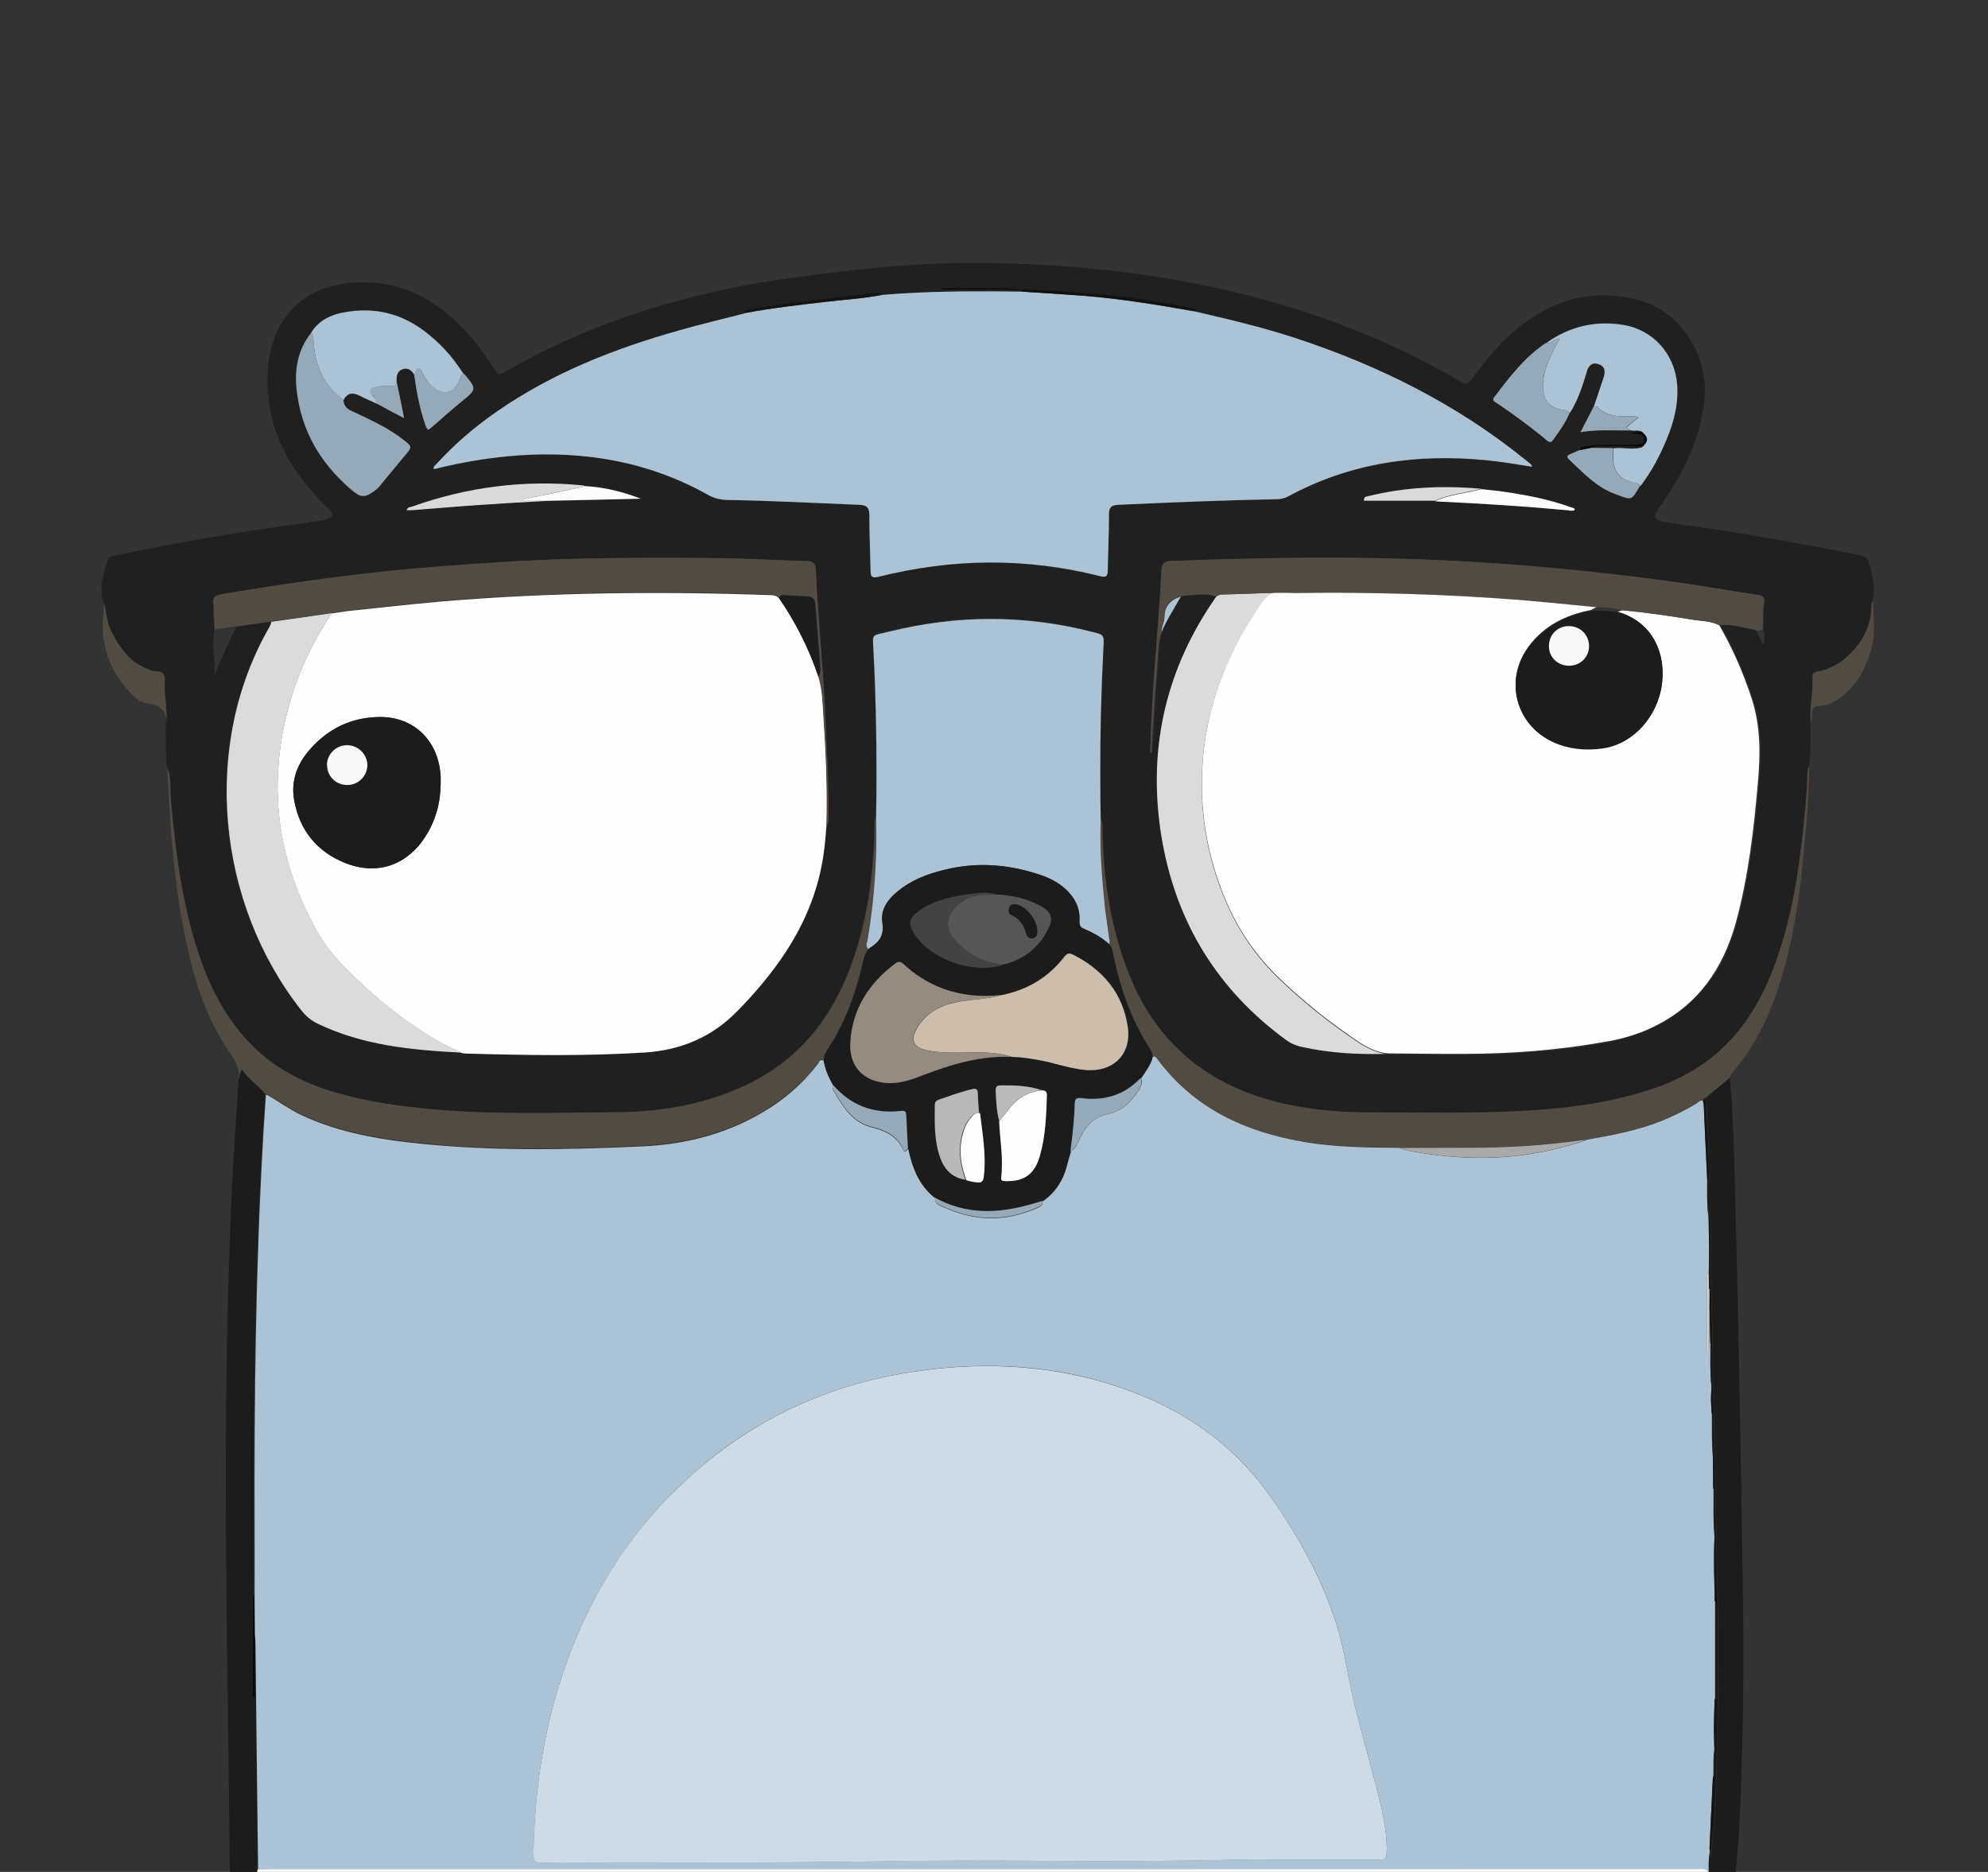 <?xml version="1.0" encoding="utf-8"?>
<!-- Generator: Adobe Illustrator 24.3.0, SVG Export Plug-In . SVG Version: 6.00 Build 0)  -->
<svg version="1.1" id="Untitled-1_xA0_Image_1_" xmlns="http://www.w3.org/2000/svg" xmlns:xlink="http://www.w3.org/1999/xlink"
	 x="0px" y="0px" viewBox="0 0 1300 1224" style="enable-background:new 0 0 1300 1224;" xml:space="preserve">
<rect x="0" y="0" width="1300" height="1224" fill="#333333" stroke="none"/>
<style type="text/css">
	.st0{fill:none;}
	.st1{fill:#1C1C1C;}
	.st2{fill:#FEFEFE;}
	.st3{fill:#202020;}
	.st4{fill:#524B41;}
	.st5{fill:#ACC3D6;}
	.st6{fill:#C3C3C3;}
	.st7{fill:#0A0A0A;}
	.st8{fill:#050505;}
	.st9{fill:#161616;}
	.st10{fill:#DBDBDB;}
	.st11{fill:#96A9B9;}
	.st12{fill:#DADADA;}
	.st13{fill:#A9A9A9;}
	.st14{fill:#FCFCFC;}
	.st15{fill:#121212;}
	.st16{fill:#141414;}
	.st17{fill:#070707;}
	.st18{fill:#CDDBE6;}
	.st19{fill:#1D1D1D;}
	.st20{fill:#CCBDAC;}
	.st21{fill:#958B7F;}
	.st22{fill:#565656;}
	.st23{fill:#434343;}
	.st24{fill:#B8B8B8;}
	.st25{fill:#FDFDFD;}
	.st26{fill:#BABABA;}
	.st27{fill:#F8F8F8;}
	.st28{fill:#1B1B1B;}
</style>
<g>
	<path class="st0" d="M1044.2,265.9c7,7.4,16.2,6.3,25,6.3c0.5,0,0.9,0.3,1.8,0.5c0.1,0,0.1-0.1,0.2-0.1c-1-0.3-1.6-0.6-2-0.6
		c-8.9,0-17.9,1.1-25-6.3c-0.3-0.3-1.3-0.1-2-0.1c2.1-6.4,4.3-12.7,6.4-19.1c1.4-4,0.7-7.4-3.7-8.7c-3.2-0.9-5.2,0.4-6.5,2.8
		c1.3-2.3,3.1-3.5,6.4-2.7c4.4,1.1,5,4.7,3.7,8.7c-2.1,6.4-4.3,12.7-6.4,19.1c-2.8,5.3-5.5,10.6-8.7,16.8c0.1,0,0.1,0,0.2,0
		c3.2-6,5.9-11.4,8.6-16.7C1042.9,265.8,1043.9,265.6,1044.2,265.9z"/>
	<path class="st0" d="M675.2,613.5c-0.3,0-0.6,0.1-0.9,0.1C674.6,613.6,674.9,613.6,675.2,613.5z"/>
	<path class="st0" d="M1040.6,292.8c4.6,0.1,9,0.1,13.6,0.1h0.1C1049.6,292.8,1045.2,292.8,1040.6,292.8L1040.6,292.8z"/>
	<path class="st0" d="M263.2,241.3c-1.1,0.4-2,1-2.5,1.7C261.3,242.3,262,241.8,263.2,241.3c1.9-0.6,3.4-0.4,4.7,0.4
		C266.6,240.9,265.1,240.6,263.2,241.3z"/>
	<path class="st0" d="M1076.8,288.3c0.7-1.9-0.2-3.7-2.9-6.2c-2.4-1.6-5.1-0.4-7.6-1c-0.2-0.2-0.4-0.2-0.6-0.3
		c-0.9-0.3-1.8-0.7-1.9-1.4c-0.1,0.7,0.8,1.1,1.9,1.7c0.1,0.1,0.3,0.1,0.4,0.2h0.1c2.5,0.5,5.3-0.6,7.6,1
		C1076.3,284.9,1077.4,286.5,1076.8,288.3z M1065.6,281c0.2,0.1,0.4,0.2,0.6,0.3C1066,281.2,1065.8,281.1,1065.6,281z"/>
	<path class="st0" d="M655.8,630.7c13.2-3.1,23.2-10.7,29.3-22.8l0,0l0,0C678.8,620,669,627.6,655.8,630.7z"/>
	<path class="st0" d="M655.2,631c0.1,0,0.1,0,0.2-0.1c-11.1-1.5-20.7-5.6-28.2-13.2C634.7,625.2,644.2,629.4,655.2,631z"/>
	<path class="st0" d="M1075,287.4c-0.2,3.1-3,3.3-5.5,3.4C1072,290.8,1074.9,290.5,1075,287.4z"/>
	<path class="st0" d="M976.5,261.5c0.2,0.7,0.9,1.3,1.7,1.8c2,1.3,3.9,2.5,5.8,3.9c-1.9-1.4-3.8-2.6-5.7-3.9
		C977.5,262.7,976.6,262.2,976.5,261.5z"/>
	<path class="st0" d="M1033.8,292.2c0.2-0.1,0.3-0.1,0.5-0.1C1034.1,292.2,1033.9,292.2,1033.8,292.2z"/>
	<path class="st0" d="M661.8,598.7c4.9,2.3,7.6,6.2,9,11.3C669.6,604.9,666.9,601,661.8,598.7z"/>
	<path class="st0" d="M1005.6,283.1c2,1.6,4,3.2,5.9,4.9c0.9,0.7,1.6,1.1,2.3,1c-0.6,0-1.4-0.3-2.2-1
		C1009.7,286.3,1007.6,284.8,1005.6,283.1z"/>
	<path class="st0" d="M1040.4,292.8L1040.4,292.8C1040.5,292.8,1040.5,292.8,1040.4,292.8C1040.5,292.8,1040.5,292.8,1040.4,292.8
		C1040.5,292.8,1040.5,292.8,1040.4,292.8z"/>
	<path class="st0" d="M1009,253.9c-0.3-5.1,0.7-10,2.4-14.6c-1.7,4.7-2.7,9.6-2.4,14.7c0.5,8.3,4.8,12.9,13,14
		c1.8,0.2,3.2,0.7,4.5,1.9c0,0,0,0,0-0.1c-1.3-1.3-2.8-1.8-4.6-2C1013.8,266.8,1009.5,262.2,1009,253.9z"/>
	<path class="st0" d="M977.2,259.7c10-13,19.9-26.3,33.9-35.5c3.4,1,5.2-3,8.8-2.8c0,0,0-0.1,0.1-0.1c-3.7-0.2-5.4,3.8-8.6,2.6
		c-0.1,0.1-0.2,0.1-0.3,0.2c-14,9.3-23.8,22.4-33.9,35.5c-0.6,0.7-0.7,1.4-0.7,1.8C976.4,261,976.5,260.5,977.2,259.7z"/>
	<path class="st0" d="M681.6,785.6c0.4,2.4-1.6,3.3-3.4,4.2c-4.4,2-8.8,3.5-13.1,4.6c4.5-1,8.9-2.6,13.4-4.6
		c1.8-0.8,3.9-1.7,3.3-4.2l0,0H681.6z"/>
	<path class="st0" d="M1029.5,332.6c0.1,0.2,0.2,0.4,0.2,0.7l0,0C1029.7,333.1,1029.6,332.9,1029.5,332.6z"/>
	<path class="st0" d="M968.7,319.8C968.7,319.8,968.8,319.8,968.7,319.8c0-0.1-0.2-0.1-0.3-0.1c-9.8,2.5-20.9,3.7-30.1,7.7
		c-15.4,0-30.9,0-46.3,0c0-1.6,0.4-2.1,0.8-2.4c-0.5,0.2-0.9,0.8-0.9,2.5c15.4,0,30.9,0,46.3,0c0.1,0,0.1,0,0.2,0
		c9.5-4.2,20.5-5.1,30.2-7.7H968.7z"/>
	<path class="st0" d="M246.5,263.9L246.5,263.9c-3.8-1.8-7.5-3.3-11.2-5.2c-4.7-2.5-8.2-1.9-10.7,2.8c0,0,0,0,0.1,0.1l0,0
		c2.6-4.6,6.2-5.1,10.6-2.7c3.7,2,7.4,3.5,11.2,5.2c5.8,3,11.6,6.2,17.9,9.6c-0.4-2-0.8-3.9-1.1-5.7c0.3,1.8,0.7,3.5,1,5.4
		C258,270.1,252.2,266.9,246.5,263.9z"/>
	<path class="st0" d="M998.3,324c-5.9-1.1-12-2.1-18-2.9c-2.6-0.3-6.2-0.8-9.1-1c2.9,0.3,6.5,0.7,9.1,1
		C986.3,321.9,992.4,322.8,998.3,324z"/>
	<path class="st0" d="M1060.1,290.9c-8,0.2-16.1-0.9-23.9,1.1C1044.1,290.1,1052.1,291.1,1060.1,290.9z"/>
	<path class="st0" d="M261.8,261.2c-0.8-4.2-1.7-8.1-2.5-12.2l0,0c0,0.1,0,0.1,0,0.1C260.2,253.1,261,257.1,261.8,261.2z"/>
	<path class="st0" d="M998.3,324c8,1.6,15.9,3.5,23.7,5.9C1014.3,327.5,1006.4,325.6,998.3,324z"/>
	<path class="st0" d="M744.3,713c-4.8,7.6-11.1,13.6-20,15.4c-8.8,1.9-14.2,7.3-17.9,15c-1.6,3.3-2.6,7-6.2,9.2v0.1
		c3.5-2.1,4.6-5.9,6.3-9.3c3.8-7.7,9.2-13.1,17.9-15C733.4,726.5,739.7,720.7,744.3,713c1.7-2.3,3-4.9,1.8-7.9c0,0,0,0-0.1,0.1
		C747.3,708.1,745.8,710.6,744.3,713z"/>
	<path class="st0" d="M601.1,595.6c8.9-6.3,19.1-9,29.6-10.4c7-1,14.2-2.3,21.3-0.3c0.1,0,0.2,0,0.2,0c9.7,0.7,19.2,2.6,27.8,7.3
		c4.8,2.6,7,5.2,7.1,8.6c-0.1-3.4-2.3-5.9-7.1-8.6c-8.7-4.7-18.1-6.6-27.8-7.3c-7.2-2.2-14.4-0.8-21.6,0.2
		C620.1,586.5,609.9,589.2,601.1,595.6c-6.4,4.3-7.4,7.7-4,13.6C593.9,603.3,595,600,601.1,595.6z"/>
	<path class="st0" d="M1067.8,315.2c-9.2-2.5-12.9-7.3-12.9-16.8c0-1.9,0-3.8,0-5.5h-0.1c0,2,0,3.9,0,5.7
		c0.1,9.5,3.8,14.3,12.9,16.8c1.8,0.5,3.9,0.3,4.7,2.4c-5.6,10-5.3,9.2-15.7,5.4c-12.6-4.5-21-13.8-30.1-22.3
		c-0.9-0.8-1.5-1.6-1.5-2.3c-0.1,0.6,0.4,1.5,1.5,2.4c9.2,8.6,17.5,17.8,30.1,22.3c10.3,3.8,10,4.7,15.7-5.4
		c0.1-0.1,0.1-0.2,0.2-0.2C1071.7,315.5,1069.6,315.7,1067.8,315.2z"/>
	<path class="st0" d="M1027.5,334c-0.7,0-1.5-0.2-2.2-0.3C1026.1,333.8,1026.8,333.9,1027.5,334z"/>
	<path class="st0" d="M984,330.4c-0.4,0-0.9-0.1-1.4-0.1C983.1,330.2,983.6,330.2,984,330.4z"/>
	<path class="st0" d="M1058.7,280.1c0-0.1,0-0.2,0-0.3h-0.1C1058.6,279.9,1058.6,280,1058.7,280.1
		C1058.6,280.1,1058.7,280.1,1058.7,280.1z"/>
	<path class="st0" d="M644.1,651.3c-20-0.1-38-6.8-53.5-21.2c-0.9-0.9-1.8-1.1-2.6-1c0.7,0,1.6,0.2,2.5,1
		C606,644.5,624,651.2,644.1,651.3z"/>
	<path class="st0" d="M623.9,688.3c0.6,0,1.4,0,2,0C625.2,688.3,624.5,688.3,623.9,688.3z"/>
	<path class="st0" d="M639.3,688.1c7.4,0.1,14.8,0.6,22,2.9C654.1,688.7,646.8,688.2,639.3,688.1z"/>
	<path class="st0" d="M600.1,671.5c3.4-5.4,7.8-9.2,12.8-11.9C607.9,662.3,603.5,666.1,600.1,671.5z"/>
	<path class="st0" d="M701.5,624.2c-0.8-0.4-1.7-0.6-2.3-0.6C699.8,623.5,700.5,623.8,701.5,624.2c19.7,9.9,32.9,25.5,36,47.7
		c2.3,16.6-8,27.7-24,28c16.1-0.2,26.4-11.3,24.2-28C734.4,649.6,721.4,634.2,701.5,624.2z"/>
	<path class="st0" d="M604.4,702.8c-3.1,1.3-6.4,2.4-9.6,3.4C598.1,705.2,601.2,704.1,604.4,702.8c17.4-6.6,34.9-11.9,53.5-11.8
		C639.3,690.9,621.7,696.2,604.4,702.8z"/>
	<path class="st0" d="M628.4,745.6c0.9-5.5,2.6-10.8,6.5-15c0.7-0.8,1.5-1.7,2.4-2.3c-0.9,0.5-1.8,1.5-2.5,2.3
		C630.9,734.7,629.2,740.1,628.4,745.6c-1.7,9,0,17.5,3,25.9c0,0,0,0,0.1,0C628.5,763,626.8,754.6,628.4,745.6z"/>
	<path class="st0" d="M651.1,713c-0.1-2.6,1.1-3.3,3.4-3.3h-0.1C652.2,709.7,650.9,710.4,651.1,713c0.3,6.7,0.4,13.5,2.2,20l0,0
		l0.1-0.1C651.6,726.4,651.4,719.8,651.1,713z"/>
	<path class="st0" d="M654.9,771.8c-0.1-0.1-0.1-0.2-0.2-0.3C654.6,771.6,654.8,771.7,654.9,771.8z"/>
	<path class="st0" d="M655.3,772.1c-0.2-0.1-0.3-0.2-0.4-0.3C655,771.9,655.2,772,655.3,772.1z"/>
	<path class="st0" d="M674.3,766.7c-3.5,3.8-8.3,5.6-14.5,5.7C666,772.3,670.8,770.5,674.3,766.7z"/>
	<path class="st0" d="M683.9,694.2c-7.1-1.6-14.2-2.7-21.5-3C669.6,691.6,676.8,692.6,683.9,694.2z"/>
	<path class="st0" d="M906.9,1208.7c0,0.4,0,0.8,0,1.1C906.9,1209.5,906.9,1209.1,906.9,1208.7z"/>
	<path class="st0" d="M655.1,760.7c0,3-0.1,6.2-0.5,9.2c0,0.2,0,0.4,0,0.6c0-0.2,0-0.4,0-0.6C655,766.8,655.1,763.7,655.1,760.7z"/>
	<path class="st0" d="M637.9,728c-0.2,0.1-0.4,0.2-0.6,0.3C637.4,728.2,637.6,728.1,637.9,728z"/>
	<path class="st0" d="M640.1,727.7c-0.1,0-0.2,0-0.3-0.1C639.9,727.7,640,727.7,640.1,727.7z"/>
	<path class="st0" d="M489.6,936.1c-12.1,7.6-23.8,16.3-35,26.1c-5,4.4-9.8,8.9-14.5,13.6c4.6-4.6,9.4-9.1,14.4-13.5
		C465.8,952.5,477.4,943.8,489.6,936.1z"/>
	<path class="st0" d="M618,717.6c2.7-0.9,5.5-1.9,8.2-2.8C623.5,715.6,620.7,716.6,618,717.6z"/>
	<path class="st0" d="M604.3,896c13.8-1.8,27.3-2.7,40.9-2.7C631.6,893.4,617.9,894.3,604.3,896z"/>
	<path class="st0" d="M612.9,719.5C612.9,719.5,613,719.5,612.9,719.5L612.9,719.5z"/>
	<path class="st0" d="M848.8,1215.9c-14.6,0-29.2-0.3-43.8,0.1c-77,2.1-154-0.3-230.9,1.1c-72.3,1.4-144.6,0.2-216.8,0.8
		c-7.3,0.1-8.3,0-8.3-5.6c0,5.6,1,5.6,8.3,5.6c72.3-0.6,144.6,0.5,216.8-0.8c77-1.5,154,0.9,230.9-1.1
		C819.6,1215.6,834.2,1215.9,848.8,1215.9c17,0,34.1,0,51.1,0h0.1h-0.1C882.9,1215.9,865.8,1215.9,848.8,1215.9z"/>
	<path class="st0" d="M638.7,727.7c-0.2,0-0.4,0.1-0.6,0.2C638.3,727.9,638.5,727.7,638.7,727.7z"/>
	<path class="st0" d="M639.5,727.6c-0.2,0-0.4,0-0.6,0C639,727.7,639.3,727.6,639.5,727.6z"/>
	<path class="st0" d="M720.1,563.6c0.5,9.3,1.4,18.7,2.3,28.1c0.8,7.4,2,14.7,3,22.1c0.2,1.1,0.7,2.4-0.3,3.4
		c-0.7-0.6-1.4-1.3-2.1-1.8c-4.3-3.5-9.1-6.2-14.2-8.2c-0.9-0.3-1.7-0.7-2.1-1.3c0.5,0.6,1.3,1,2.2,1.5c5.1,2.1,9.9,4.7,14.4,8.4
		c0.6,0.5,1.4,1,1.9,1.7c0.9-1,0.5-2.3,0.3-3.4c-1-7.4-2.3-14.7-3-22.1c-1-9.3-1.8-18.7-2.3-28.1c-0.5-9.2-0.6-18.5-0.3-27.6
		c0-0.1-0.1-0.1-0.1-0.2c0-0.1,0-0.1,0-0.2C719.5,545.1,719.6,554.3,720.1,563.6z"/>
	<path class="st0" d="M721.6,422.8c-1.5,28.3-2.2,56.5-2.1,84.8c-0.1-28.2,0.6-56.3,2.1-84.5c0.1-2,0.2-3.4,0.1-4.6
		C721.8,419.5,721.7,420.9,721.6,422.8z"/>
	<path class="st0" d="M571.3,426.9c-0.2-3.8-0.4-6.3-0.4-8c0,1.8,0.3,4.4,0.4,8.3c1.4,26.8,1.9,53.7,1.9,80.6
		C573.2,480.9,572.7,453.8,571.3,426.9z"/>
	<path class="st0" d="M572.6,563.5c-0.7,17-2.5,33.9-5.3,50.8c-0.3,2.1-1.7,4.4,0.5,6.3c-1.6,1.9-2.7,3.9-3.2,6.4
		c-4.7,21-11.5,41-23.5,59c-1.5,2.3-2.6,4.5-2.7,7.2c0.1,0,0.1,0.1,0.2,0.1c0.1-2.7,1.3-4.9,2.7-7.2c12-18,18.8-38.2,23.5-59
		c0.5-2.5,1.7-4.5,3.2-6.4c0.2-0.2,0.4-0.5,0.7-0.7c0.2-0.1,0.3-0.2,0.5-0.3c5.9-3.8,9.1-8,7.8-16.5c-1.5-9.8,5.4-17.2,13.2-22.7
		c9.4-6.7,20-10.1,31.2-12.5c20.2-4.3,40.1-2.2,59.5,4.4c5.6,1.9,10.8,4.6,15.3,8.6c3.2,2.7,5.7,5.8,7.4,9.4
		c-1.7-3.5-4.2-6.8-7.5-9.6c-4.5-3.9-9.7-6.7-15.3-8.6c-19.4-6.6-39.2-8.8-59.5-4.4c-11.2,2.4-21.8,5.8-31.2,12.5
		c-7.8,5.6-14.7,12.9-13.2,22.7c1.3,8.4-1.8,12.7-7.8,16.5c-0.1,0.1-0.3,0.2-0.5,0.3c-0.3,0.2-0.5,0.5-0.7,0.7
		c-2.3-1.9-0.8-4.2-0.5-6.3c2.8-16.8,4.6-33.8,5.3-50.8c0.4-9.5,0.5-18.9,0.2-28.7v0.1C573.1,544.5,573,554,572.6,563.5z"/>
	<path class="st0" d="M571.8,540c0,0.7,0,1.4,0,2.1C571.8,541.4,571.8,540.7,571.8,540z"/>
	<path class="st0" d="M1012.9,422.8c-0.2-7.5,5.4-13.4,12.9-13.4c2.3,0,4.5,0.5,6.4,1.5c-1.9-1-4.1-1.6-6.5-1.6
		C1018.2,409.4,1012.6,415.1,1012.9,422.8c0,2.2,0.6,4.3,1.6,6C1013.6,427,1012.9,425,1012.9,422.8z"/>
	<path class="st0" d="M670,190.8c13.1,0.9,26.2,1.8,39.3,2.7c24.1,2,48,5.9,71.9,10.1c22.1,5.1,44.2,10.3,65.9,17.4
		c54.7,17.9,105.5,43.2,150.3,79.5c1.4,1,2.6,2.2,3.9,3.2l0,0c-1.3-1.1-2.6-2.3-4-3.3c-44.9-36.4-95.6-61.5-150.3-79.5
		c-21.6-7.1-43.8-12.2-65.9-17.4c-23.8-4.2-47.7-8.2-71.9-10.1C696.3,192.4,683.1,191.5,670,190.8z"/>
	<path class="st0" d="M781.6,203.3c-0.2,0-0.3,0.1-0.4,0.1C781.3,203.4,781.4,203.3,781.6,203.3z"/>
	<path class="st0" d="M94.7,436.6c-7.4-3.4-12.6-8.8-16.8-15C82.1,427.9,87.2,433.3,94.7,436.6z"/>
	<path class="st0" d="M782.3,203.2c-0.1,0-0.3,0.1-0.4,0.1C782,203.3,782.2,203.2,782.3,203.2z"/>
	<path class="st0" d="M659.4,189.6C659.4,189.6,659.4,189.5,659.4,189.6c-14.5-0.1-28.9-0.1-43.4-0.1c0-0.3,0-0.5,0-0.8H616
		c0,0.3,0,0.6,0,0.9C630.4,189.6,644.9,189.6,659.4,189.6c1.6,0.2,3.1,0.1,4.7,0.1C662.6,189.6,661,189.7,659.4,189.6z"/>
	<path class="st0" d="M799.3,388.8c11.3-0.2,22.6-0.8,33.9-1c-2.4,1.1-4.6,2.7-6.5,4.7c1.9-2,4.1-3.5,6.4-4.6
		c4.7-0.1,9.5-0.1,14.2,0.1c48.9-0.8,97.7,0.6,146.5,4.5c16.9,1.4,33.7,3.2,50.6,4.8c-1.4,0.7-2.8,1.5-4.2,2.2
		c-16.3,3-30.2,10-40.5,23.5c-6.2,8-8.9,17.2-8.7,26.1c-0.2-8.9,2.6-17.9,8.7-26c10.2-13.5,24.2-20.4,40.5-23.5
		c1.5-0.1,2.8-0.1,4.3-0.1c2.1,0,4.3,0.1,6.4,0.2c0.2,0,0.3,0,0.5,0c2,0.1,4,0.3,5.8,0.6c0.3,0.1,0.5,0.1,0.7,0.1
		c11.4,3.2,19.2,9.9,23.9,18.1c-4.7-8.2-12.4-14.9-23.9-18.3c1-0.3,2.2-0.7,3.2-1c15.3,1.4,30.6,3.7,45.6,6.2
		c5.9,0.9,12.1,0.7,17.6,3.7c8.7,15,15.5,30.9,21,47.4c5.9,17.9,5.8,36.1,4.3,54.6c-2.7,31.1-6.2,62.1-14.5,92.4
		c-8.6,31-25.2,52.7-49.5,65.9c24.5-13.1,41.2-34.9,49.9-66c8.3-30.2,11.8-61.2,14.5-92.4c1.6-18.5,1.7-36.6-4.3-54.6
		c-5.5-16.5-12.4-32.2-21-47.4c7.9-1,15.3,1.7,23.1,3c-0.1-0.1-0.1-0.1-0.2-0.2c-7.6-1.4-15.1-4.1-23.2-3
		c-5.5-2.9-11.7-2.7-17.6-3.7c-15.1-2.4-30.4-4.7-45.7-6c-1-0.3-2.2-0.5-3.2-0.7c-4.4-0.9-8.9-1.3-13.4-1.3c-0.1,0-0.1,0-0.2,0
		c-16.9-1.7-33.7-3.4-50.6-4.8c-48.8-3.8-97.6-5.2-146.5-4.5c-4.7-0.2-9.5-0.2-14.2-0.1c-11.3,0.2-22.6,0.8-33.9,1
		c-1.5,0-2.7,0.6-3.9,1.4c-5.8-2.5-12-1-18-0.9c-1.7,0-3.3,0.4-5,0.6c-6.9,2.2-10.8,6.4-10.8,14.1c0,2.6-1.7,5.1-1.7,7.9
		c0.1-2.7,1.7-5.2,1.7-7.7c0-7.7,4.1-11.9,10.8-14c-4.3,7.6-9.1,14.9-12.5,22.9c0-0.1,0-0.1,0-0.2c-2.8,7.8-2.4,16.2-3,24.2
		c-1.6,18.5-2.5,36.9-3.7,55.5c0.1,0.1,0.1,0.1,0.2,0.2c1.3-18.6,2.1-37.1,3.7-55.6c0.7-8,0.2-16.4,3-24.2c3.4-8,8.2-15.3,12.5-22.9
		c1.7-0.2,3.3-0.6,5-0.6c6-0.1,12.1-1.6,17.9,0.9c0,0,0-0.1,0.1-0.1C796.6,389.4,797.9,388.8,799.3,388.8z"/>
	<path class="st0" d="M779.1,201.4c0.5,0.1,1.1,0.2,1.8,0.3C780.3,201.6,779.7,201.5,779.1,201.4z"/>
	<path class="st0" d="M666.5,190c-0.7-0.1-1.6-0.2-2.4-0.2C665,189.7,665.7,189.9,666.5,190z"/>
	<path class="st0" d="M666.5,190c0.7,0.1,1.6,0.4,2.3,0.7l0,0C668.1,190.3,667.3,190.1,666.5,190z"/>
	<path class="st0" d="M851.6,684.6c-4.1-0.8-7.6-2.4-10.8-4.8c-44.2-32.3-71-75.7-80.5-129.3c-0.5-2.9-0.9-5.8-1.4-8.7
		c0.4,2.9,0.8,5.8,1.4,8.8c9.5,53.6,36.3,97,80.5,129.3c3.3,2.4,6.9,4,10.8,4.8c18.3,4,36.8,5.1,55.4,4.5c-0.2,0-0.5-0.1-0.7-0.1
		C887.9,689.6,869.6,688.5,851.6,684.6z"/>
	<path class="st0" d="M1117.4,779.1c-0.1-1.4-0.3-2.8-0.5-4.2l0,0c-0.1-0.5-0.2-0.9-0.3-1.4c0,0.1,0,0.2,0,0.4
		c0.1,0.3,0.1,0.7,0.2,1C1117.1,776.4,1117.2,777.8,1117.4,779.1c0.2,3.4,0,6.8-0.1,10.1c-0.1,1.3-0.1,2.5-0.1,3.9v0.1
		c0.1,0.1,0.1,0.3,0.1,0.5v0.1c0-1.6,0-3.1,0.1-4.7C1117.5,785.7,1117.7,782.4,1117.4,779.1z"/>
	<path class="st0" d="M781.3,201.8c0.1,0,0.1,0,0.2,0.1C781.4,202,781.4,201.8,781.3,201.8z"/>
	<path class="st0" d="M782.3,202.7c0.1,0.1,0.1,0.2,0.1,0.3C782.5,202.9,782.4,202.8,782.3,202.7z"/>
	<path class="st0" d="M285.1,303.4c11.9-13,25.1-24.4,39.6-34.4c36.4-25.2,77-41.2,119.3-53.1c14.6-4.2,29.3-7.6,43.9-11.4
		c17.2-3.3,34.6-5.2,52-7.2c12.3-1.5,24.8-2.1,37.1-4.6c22.8-1.9,45.8-2.3,68.7-2.3c-22.9-0.1-45.9,0.4-68.8,2.3c0,0-0.1,0-0.1-0.1
		c-12.2,2.5-24.6,3.2-37,4.6c-17.4,2.1-34.8,4-52,7.2c-0.4-0.2-1.8-0.4-1.6-0.8c-0.6,0.4,0.9,0.7,1.5,0.9
		c-14.7,3.8-29.4,7.3-43.9,11.4c-42.2,12-82.9,27.8-119.3,53.1c-14.4,10-27.7,21.4-39.6,34.4c-0.8,0.8-2.1,1.5-1.6,3.3
		c0.1,0,0.1,0,0.2,0C283.1,304.9,284.4,304.3,285.1,303.4z"/>
	<path class="st0" d="M112.2,526.6c1.6,17.2,3.4,34.3,6.5,51.2C115.6,561,113.7,543.8,112.2,526.6z"/>
	<path class="st0" d="M640.6,727.9c-0.3-4.3-0.7-8.7-0.8-12.9c0-2.6-0.9-3.2-2.9-3c1.9-0.2,2.7,0.5,2.8,3
		C639.7,719.2,640.1,723.6,640.6,727.9L640.6,727.9c1.3,11,3.1,21.9,3,33C643.7,749.8,641.8,738.8,640.6,727.9z"/>
	<path class="st0" d="M1071.2,477.9c7.5-7,12.9-16.6,15.1-27.5C1084.2,461.4,1078.7,471,1071.2,477.9z"/>
	<path class="st0" d="M1153.4,394.1c-1,5.9-0.4,11.9-0.8,17.7c-2,0-3.1,1.3-4.7,0.2c1.4,2.9,2.8,5.8,4.7,9.6
		c1.6-4.1,0.8-6.8,0.2-9.6c0.4-5.9-0.3-11.9,0.8-17.7c0.4-2.3-0.2-4-1.9-4.8C1153.4,390.4,1153.9,392,1153.4,394.1z"/>
	<path class="st0" d="M269.6,243.3c0.4,0.5,0.8,1,1.1,1.7l0,0C270.4,244.3,270,243.7,269.6,243.3z"/>
	<path class="st0" d="M1086.5,449.7c0,0.2-0.1,0.4-0.1,0.7C1086.4,450.2,1086.5,449.9,1086.5,449.7z"/>
	<path class="st0" d="M1117.5,842.4c0-0.7,0-1.4,0-2.1c0-0.3,0-0.5,0-0.8c-0.1-1.6-0.1-3.1-0.1-4.7c0-1.3,0-2.4,0-3.7
		c0-0.1,0-0.1,0-0.2c-0.1,0.2-0.2,0.4-0.3,0.6c0.1-0.1,0.1-0.3,0.2-0.4c0,1.3,0,2.4,0,3.7c0.1,1.6,0.1,3.1,0.1,4.7
		c0,0.3,0,0.5,0,0.8c0,0.6,0,1.4,0,2.2v0.1c0,13.2,0,26.5,0,39.8c0.1,0,0.1,0,0.2,0C1117.7,869.2,1117.7,855.8,1117.5,842.4
		C1117.7,842.5,1117.7,842.5,1117.5,842.4L1117.5,842.4z"/>
	<path class="st0" d="M569.1,373.4c-0.2-12.2-0.8-24.3-0.8-36.5c0-4.8-1.5-6.5-6.5-6.7c-28.8-1.3-57.6-2.7-86.5-3.2
		c-4.7-0.1-8.8-1.3-12.8-3.5c-19.5-11-39.8-18.1-60.8-22.2c20.9,4.1,41.1,11.3,60.6,22.2c4.1,2.3,8.2,3.4,12.8,3.5
		c28.8,0.5,57.7,2,86.5,3.2c5.1,0.2,6.5,1.8,6.5,6.7c0,12.2,0.6,24.3,0.8,36.5c0,2.9,0.7,4.2,2.7,4.2
		C569.7,377.5,569.1,376.2,569.1,373.4z"/>
	<path class="st0" d="M538.7,469c-0.6-9-0.7-18-3.4-26.7c0.5-0.6,0.8-1.4,1-2.1c0.3-1,0.3-2.2,0.2-3.3c-1-13.8-2.1-27.5-3.2-41.3
		c-0.2-2.7-1.1-5.2-4.4-5.5c-5.6-0.4-11.4-0.6-17-0.9c-0.5,0-0.9,0.1-1.4,0.4c-0.2,0.2-0.4,0.3-0.5,0.5c0.1-0.2,0.3-0.3,0.4-0.4
		c0.4-0.3,0.8-0.4,1.4-0.4c5.6,0.2,11.4,0.5,17,0.9c3.2,0.2,4.2,2.8,4.4,5.5c1.1,13.8,2.2,27.5,3.2,41.3c0.1,1.1,0.1,2.3-0.2,3.3
		c-0.2,0.7-0.5,1.5-1,2c-6.2-18.4-14.8-35.5-25.8-51.4l0.1-0.1c-1.8-1.8-4-1.8-6.3-1.9c-71.6-2.5-143.1-1.8-214.4,4.2
		c-20.5,1.8-41.1,4.2-61.6,6.3l-10.8,1.6l-2,0.3l-37,5.3l-22.5,3.2c-2.7,0.3-4.8,0.6-6.8,0.9l-7.7,1.1c-0.3-5.8-0.6-11.8-0.9-17.6
		v0.1c0.3,5.8,0.6,11.8,0.9,17.6c-1.8,9.8,0.2,19.5,0.3,29.3c4-10.4,9.2-21.5,14.1-31.4l22.5-3.2c-0.1,0.3-0.2,0.7-0.2,1.3
		c-0.4,0.7-0.7,1.6-1.1,2.3c-44.6,77.5-34.1,180.3,20.7,250.1c2.9,3.8,6.3,6.8,10.6,8.9c29.8,14.4,61.9,17.4,94.2,19.1l0,0
		c-32.2-1.7-64.4-4.7-94.1-19.1c-4.3-2.1-7.7-5.1-10.6-8.9c-54.9-69.9-65.3-172.7-20.7-250.1c0.4-0.7,0.7-1.6,1.1-2.3
		c0-0.4,0.1-0.8,0.2-1.3l37-5.3l2-0.3v0.1l10.7-1.6c20.5-2.1,41.1-4.5,61.6-6.3c71.3-5.9,142.9-6.7,214.4-4.2
		c2.3,0.1,4.5,0.1,6.3,1.9c11,16,19.6,33.1,25.8,51.4C537.9,451,537.9,460.1,538.7,469c1.5,23.8,2.5,47.5,1.8,71.3
		c-0.4,4.7-0.7,9.3-1.3,14c-3.4,29.5-15.1,54.7-31.6,77.2c16.6-22.6,28.3-47.8,31.7-77.4c0.5-4.6,0.8-9.3,1.3-14
		c0-0.1,0.1-0.1,0.1-0.2C541.3,516.2,540.2,492.6,538.7,469z M140.2,411.9l7.7-1.1C145.5,411.2,143.4,411.6,140.2,411.9z"/>
	<path class="st0" d="M1082.4,419.4c0.1,0.1,0.2,0.3,0.2,0.4C1082.5,419.7,1082.4,419.6,1082.4,419.4z"/>
	<path class="st0" d="M646.6,367.9c24.2-0.1,48.4,2.8,72.7,9c0.9,0.2,1.7,0.3,2.3,0.3c-0.5,0-1.3-0.1-2.1-0.3
		C695.2,370.7,670.9,367.8,646.6,367.9z"/>
	<path class="st0" d="M107.8,444.4c0.1-3.7-1.7-5.5-5.6-5.5c-1.3,0-2.5-0.3-3.8-0.7c1.3,0.4,2.5,0.7,3.8,0.7
		C106.1,438.9,107.9,440.8,107.8,444.4z"/>
	<path class="st0" d="M547.2,712.2c-0.8-0.8-1.6-1.7-2.4-2.6l0,0l0,0C545.5,710.4,546.4,711.4,547.2,712.2
		C547.1,712.1,547.2,712.2,547.2,712.2z"/>
	<path class="st0" d="M108.7,474.4c0,0.1,0,0.2,0,0.2l0,0C108.7,474.5,108.7,474.4,108.7,474.4z"/>
	<path class="st0" d="M383.4,317.8c-0.6-0.2-1.4-0.4-2-0.5c-38.5-3.7-75.8,1-112,14c-0.5,0.2-1,0.2-1.6,0.4c0.4-0.1,0.9-0.2,1.4-0.3
		c36.3-12.9,73.7-17.7,112.1-14c0.6,0.1,1.4,0.3,2,0.5c-13.8,2.8-27.6,5.7-41.5,8.7c0,0.3,0.1,0.6,0.1,0.9c0-0.3,0-0.6-0.1-0.9
		c13.8-2.8,27.6-5.7,41.5-8.7c12.2,0.7,24,3.8,35.6,8.1c0.1,0,0.2,0,0.3,0C407.4,321.7,395.7,318.7,383.4,317.8z"/>
	<path class="st0" d="M533.4,374.9c1.4,27.4,4.1,54.9,5.6,82.3C537.5,429.6,534.9,402.3,533.4,374.9z"/>
	<path class="st0" d="M229.2,320.1c7,5.9,9.3,5.9,16.6,0.4c1.5-1.1,2.6-2.7,3.9-4.2c5.1-6.2,10.2-12.4,15.3-18.5
		c1.7-2,2.8-3.2,3.1-4.3c-0.4,0.9-1.5,2.2-3,4.1c-5.2,6.2-10.2,12.3-15.3,18.5c-1.3,1.5-2.4,3-3.9,4.2c-7.3,5.5-9.6,5.6-16.6-0.4
		c-19.7-17-32.1-38.2-35.2-64.1c-1.7-13.8,0.5-26.9,9.5-38.2c0-0.1,0-0.1-0.1-0.2l0,0c-9.1,11.3-11.3,24.5-9.6,38.3
		C197.2,281.7,209.6,302.9,229.2,320.1z"/>
	<path class="st0" d="M753.6,691.4L753.6,691.4L753.6,691.4L753.6,691.4z"/>
	<path class="st0" d="M267.5,331.8c0.1,0,0.1-0.1,0.2-0.1C267.6,331.8,267.5,331.8,267.5,331.8z"/>
	<path class="st0" d="M301.1,263.2c-5.9,4.8-11.6,9.9-17.3,14.9c-3,2.6-3.9,3.5-4.8,2c0.9,1.7,1.9,0.8,4.9-1.9
		C289.6,273.1,295.2,268,301.1,263.2c6.3-4.8,8.9-6.9,8.3-9.8C309.8,256.2,307.1,258.3,301.1,263.2z"/>
	<path class="st0" d="M276.7,244.7c1.1,1.7,2.2,3.5,3.4,5.1c3.4,4.2,7.3,6.6,11,6.6c-3.7-0.1-7.5-2.5-10.8-6.6
		C278.9,248.3,277.9,246.4,276.7,244.7c-0.8-1.4-0.8-3.9-2.9-3.8l0,0C275.7,241,275.7,243.4,276.7,244.7z"/>
	<path class="st0" d="M304.2,245.6c-0.4-0.5-0.8-1-1.3-1.6l0,0l0,0C303.4,244.5,303.8,245,304.2,245.6z"/>
	<path class="st0" d="M592.8,729.3c-0.1-1.3-0.3-2.1-1-2.5c0.5,0.4,0.7,1.1,0.8,2.3c0.3,6.8,0.7,13.7,1,20.4
		c0.1,0.4,0.1,0.9,0.1,1.4c-0.4,0.4-0.7,1-1.1,1.4c0.5-0.3,0.9-0.9,1.4-1.6c0-0.3-0.1-0.7-0.1-1C593.4,743,593.1,736.1,592.8,729.3z
		"/>
	<path class="st0" d="M523.9,707.6c3.9-3.8,7.4-7.8,10.7-12.1c0.4-0.5,0.7-1.6,1.3-2.2c-0.6,0.6-1,1.9-1.6,2.5
		C531,700,527.5,703.9,523.9,707.6z"/>
	<path class="st0" d="M1116.8,742.8c0.9,15.6,0.6,31.3,1.4,46.8c1.1,24.3,0.2,48.7,1.3,72.9c0.7,16.2,0.2,32.2,0.8,48.4
		c1.5,37,1.4,74.2,2.4,111.3c0.9,32.6,0.9,65.2,0.5,97.8c-0.2,21.7-0.7,43.3-1.9,65c-0.5,9.3-1.5,18.6-2.7,27.8
		c0.1,0.5,0.1,1.1,0.2,1.7c1.3-9.7,2.3-19.3,2.8-29c1.1-21.6,1.6-43.3,1.9-65c0.3-32.5,0.4-65.2-0.5-97.8c-1.1-37-1-74.2-2.4-111.3
		c-0.6-16.2-0.1-32.2-0.8-48.4c-1-24.3-0.1-48.6-1.3-72.9c-0.8-15.6-0.5-31.3-1.4-46.8c-0.3-6.8-0.8-13.5-0.8-20.2
		c0-1.4-0.1-2.7-0.8-3.7c0.5,0.9,0.5,2.1,0.5,3.1C1116,729.3,1116.4,736,1116.8,742.8z"/>
	<path class="st0" d="M226.8,487.2c7.2-0.2,13.5,5.9,13.5,13l0,0C240.2,493.1,234,487,226.8,487.2c-7.1,0.1-12.9,5.9-12.9,12.9
		c0,0,0,0,0,0.1C213.9,493.2,219.7,487.3,226.8,487.2z"/>
	<path class="st0" d="M214.9,505.4c-0.6-1.5-0.9-3-1-4.8C213.9,502.2,214.3,503.9,214.9,505.4z"/>
	<path class="st0" d="M247.9,468.8c-16.5,0.3-30.4,6.4-41.6,17.5c11.3-11.2,25.1-17.1,41.5-17.4c22.8-0.4,39.1,15.4,40.4,38.9
		c0.1,1.6,0,3.1,0,4.7c-0.1,12.5-3.3,24.3-10.2,34.9c-2.6,4.1-5.5,7.5-8.9,10.4c3.3-2.9,6.3-6.5,9-10.5
		c6.9-10.6,10.1-22.3,10.2-34.9c0-1.6,0-3.1,0-4.7C287,484.2,270.7,468.3,247.9,468.8z"/>
	<path class="st1" d="M158,699.1L158,699.1c-0.6,2.4-1.1,4.1-1.7,5.6c-0.1,0.4-0.2,0.8-0.3,1.3c-1.4,22.7-3,45.4-4.2,68.1
		c-2.7,57.3-3.9,114.6-4.1,171.9c-0.4,91.6,1.8,183.1,2.5,274.6c0,5.8,2.8,9,7.7,11c1,0,2.1,0,3.1,0c4-2,7.1-4.6,7.5-9.4
		c-0.5-49.3-1.1-98.7-1.7-148c0-1.9-0.3-3.7-0.4-5.5l0,0c0,13.8,0,27.5,0,41.3l0,0c-0.3,0.1-0.6,0.1-0.9,0.1
		c-0.1-1.1-0.3-2.4-0.3-3.5l0,0c0-19.2,0-38.5,0-57.7c0-2.1-0.2-4.2,0.9-6l0,0c0-14.2,0-28.5,0-42.7c-0.3-84.9,0.7-169.8,5.5-254.6
		c0.5-10,1.3-20.1,1.9-30.1C168.9,709.7,162.5,705.7,158,699.1z M164.7,1036.5c-0.2,0-0.3-29.2-0.3-65.2s0.1-65.2,0.3-65.2
		s0.3,29.2,0.3,65.2S164.9,1036.5,164.7,1036.5z"/>
	<path class="st2" d="M1119.2,1228c-0.9-0.9-1.6-2.2-2-3.8c-1-2.3-3-2.3-5.2-2.3c-153.2,0-306.4,0.1-459.8,0.1
		c-157.9,0-315.8,0-473.9,0c-2.5,0-5,0-7.5,0.1c-0.7,0-1.6,0-2.3,0c-0.4,4.8-3.5,7.4-7.5,9.4c321.2,0,642.3,0,963.5,0
		C1122.6,1230.5,1120.6,1229.6,1119.2,1228z"/>
	<path class="st1" d="M1114.8,718.5c0.3,0.3,0.5,0.5,0.6,0.9c0.7,1,0.8,2.3,0.8,3.7c0,6.8,0.5,13.5,0.8,20.2
		c0.8,15.5,0.5,31.2,1.4,46.8c1.1,24.3,0.2,48.6,1.3,72.9c0.7,16.2,0.2,32.2,0.8,48.4c1.4,37.1,1.3,74.3,2.4,111.3
		c0.9,32.6,0.8,65.3,0.5,97.8c-0.3,21.7-0.7,43.4-1.9,65c-0.5,9.7-1.6,19.3-2.8,29c-0.1-0.5-0.1-1.1-0.2-1.7c0,0.4-0.1,0.8-0.1,1.1
		c-0.1-1.3-0.2-2.5-0.3-3.8c-0.6,3.2-0.8,6.5-0.8,9.8c0,1.4,0,2.6,0.1,4c0-0.1-0.1-0.1-0.1-0.2c0,0.2,0,0.3,0,0.5
		c0.3,1.5,1,2.7,1.9,3.7c1.5,1.6,3.3,2.6,5.3,3.5c0.1,0,0.1,0.1,0.2,0.1c1,0,2.1,0,3.1,0c3.8-2,7.1-4.3,7.4-9.1
		c0.5-7.8,1.5-15.5,1.9-23.4c2.7-51.3,3.4-102.7,2.7-154.2c-1.4-94.8-3.1-189.6-5.7-284.4c-0.5-18.6-1.1-37.1-3-55.7
		c-0.1,0-0.1,0.1-0.2,0.1c0,0,0,0,0,0.1C1125.6,709.6,1120.2,714,1114.8,718.5z"/>
	<path class="st3" d="M1184.6,471.1c-0.1,0.3-0.1,0.7-0.2,1C1184.5,471.7,1184.5,471.4,1184.6,471.1z"/>
	<path class="st3" d="M1184.2,472.6c0-0.1,0.1-0.2,0.1-0.2v-0.1C1184.2,472.4,1184.2,472.5,1184.2,472.6z"/>
	<path class="st0" d="M1065.6,281c0.2,0.1,0.4,0.2,0.6,0.3"/>
	<path class="st3" d="M147.9,410.8l-7.7,1.1C143.4,411.6,145.5,411.2,147.9,410.8z"/>
	<path class="st3" d="M1078.8,712.9c18.8-6.2,35.7-15.5,49.8-29.5c15-15,24.8-33.4,32.1-53.1c10.1-27.7,15-56.6,18.1-85.9
		c1.4-12.7,2.8-25.6,3-38.4c0-1.6,0.2-3.1,1.1-4.5c1.4-9.6,0.8-19.3,1-29c-1-10,1.8-20,1.1-30.1c-0.1-2.4,1.7-3,3.8-3.4
		c17.4-3,33.6-21.5,34.6-39.4c0.1-2.2-0.2-4.6,1.1-6.6c2-8.2,0.2-16.2-2-24.1c-0.9-3.7-2.9-5.2-6.7-5.9c-32-6.5-64-12.3-96.4-17.2
		c-10.1-1.6-20.3-2.7-30.4-4.4c-7.5-1.3-8.2-3.2-4.2-9.1c14.6-21,26.5-43.1,29.6-69.2c3.7-29.4-14.5-59-42.6-66.8
		c-28-7.7-53.6-1.5-76.6,16.1c-12.9,9.9-23.3,22.4-32.8,35.6c-2.1,2.8-3.5,3.8-7,1.7c-25.7-15.3-52.8-27.8-80.8-38.3
		c-74.7-27.7-152.2-38.5-231.3-39.5c-42.5-0.5-84.6,4.1-126.6,9.9c-66.1,9.2-129,28.1-187.1,61.7c-2.7,1.6-4,1.5-5.7-1.3
		c-5.1-7.8-10.5-15.5-16.7-22.6c-19.5-22.5-43.2-36.3-74-34.9c-40.7,1.8-56.4,30-58.1,57.6c-2.2,36.2,13.4,65.2,39,89.5
		c4.8,4.6,4.6,5.9-1.7,8.1c-1.1,0.4-2.4,0.6-3.5,0.7c-12.2,1.8-24.4,3.4-36.6,5.2c-32.2,4.8-64.4,10.6-96.4,17.3
		c-1.8,0.4-4.2,0-5,2.2c-3.5,9.3-6.2,18.7-3.3,28.8l0,0l0,0c1.8,5.7,1.6,11.9,4.3,17.5c1.8,3.4,3.5,6.9,5.6,10
		c4.2,6.3,9.4,11.7,16.8,15l0,0c1.1,0.5,2.4,1,3.7,1.5s2.5,0.7,3.8,0.7c4,0,5.7,1.9,5.6,5.5c0,0.2,0,0.5,0,0.7
		c-0.6,9.8,2.2,19.6,0.9,29.5l0,0l0,0c0.2,9.3-0.3,18.7,1,27.8l0,0c2.4,6.8,1.5,14.1,2.1,21.1c0.1,1,0.2,2.1,0.3,3.1
		c1.6,17.2,3.4,34.3,6.5,51.2c1.9,10.7,4.2,21.4,7.1,31.9c6.8,24.9,16.7,48.6,34,68.4c13.9,15.9,31.2,26.5,50.8,33.4
		c21,7.3,42.7,10.8,64.7,13.1c42.9,4.6,85.7,3.1,128.6,2.7c27.1-0.2,53.8-4.6,79.2-15.5c35.6-15.3,58.9-41.9,72.6-77.6
		c11.2-29.3,15.7-60,16.4-91.3c0-0.3,0-0.6,0-0.9c0-0.7,0-1.4,0-2.1c0-1.8,0.1-3.4,1-5.1l0,0v-0.1v-0.1c0.1-9,0.2-17.9,0.3-26.8
		c0.1-26.9-0.5-53.7-1.9-80.6c-0.2-4-0.4-6.6-0.4-8.3c0-4.6,1.6-3.9,10.7-6.2c44.3-11,88.7-11.1,133,0.3c5.6,1.5,7,1.8,7.1,5.4
		c0.1,1.1,0,2.6-0.1,4.6c-1.5,28.2-2.2,56.3-2.1,84.5c0,9.4,0.1,18.8,0.3,28.2v0.1c0,0.1,0,0.1,0,0.2s0.1,0.1,0.1,0.2
		c0-0.1,0-0.1,0-0.2c1.6,2.7,0.9,5.7,1,8.7c0.7,31.3,5.4,61.9,16.9,91.2c18.4,47.1,53.2,75,102.2,85.9c19.4,4.3,39.1,5.8,58.9,5.9
		c15.7,0.1,31.5,0.3,47.1,0.3c9.5,0,18.9-0.1,28.4-0.4C1009.8,726.6,1045,724,1078.8,712.9z M977.2,259.6
		c10.1-13,19.9-26.2,33.9-35.5c0.1-0.1,0.2-0.1,0.3-0.2c0,0,0,0-0.1,0c15.2-10.7,32-14.7,50.4-11.7c19.3,3.2,33.4,18.9,35,38.6
		c1,12.5-1.9,24.2-6.6,35.6c-4.6,11.2-10.1,21.7-17.5,31.3l0,0c-0.1,0.1-0.1,0.2-0.2,0.2c-5.7,10.1-5.4,9.2-15.7,5.4
		c-12.6-4.5-21-13.8-30.1-22.3c-1-0.9-1.5-1.7-1.5-2.4c0-0.7,0.6-1.3,2-1.8c2.1-0.8,4.1-1.8,6.2-2.7c-0.3-1.3,0.1-1.8,0.6-2
		c0.2-0.1,0.3-0.1,0.5-0.1s0.4,0,0.6,0c0.3,0,0.6,0,0.8,0s0.3,0,0.4-0.1c7.8-2.1,15.9-0.9,23.9-1.1c3.1-0.1,6.3,0,9.4-0.1
		c2.5-0.1,5.3-0.3,5.5-3.4c0.1-3.2-2.7-3.7-5.2-3.8c-1.4-0.1-2.7,0-4.2-0.8c2.7-0.2,5.4-0.3,8.1-0.4c-2.3-1.7-5.1-0.5-7.6-1h-0.1
		c0.1,0,0.1,0.1,0.2,0.1c-10.5,0.1-21.1-0.7-32.6,1.1c0,0,0-0.1,0.1-0.1c-0.1,0-0.1,0-0.2,0c3.1-6.2,5.8-11.5,8.7-16.8
		c2.1-6.4,4.3-12.7,6.4-19.1c1.4-4,0.7-7.5-3.7-8.7c-3.2-0.8-5.1,0.4-6.4,2.7c-0.4,0.7-0.7,1.6-0.9,2.5c-2.7,9.3-5.7,18.5-11,26.7
		l0,0c0,0,0,0,0,0.1c0,0,0,0,0.1,0.1c-2.5,6.5-6.8,12-10.7,17.6c-0.7,0.9-1.4,1.5-2,1.5c-0.6,0.1-1.4-0.3-2.3-1
		c-2-1.7-4-3.2-5.9-4.9c-7-5.5-14.2-11-21.6-16c-1.9-1.4-3.9-2.6-5.8-3.9c-0.7-0.5-1.6-1-1.7-1.8l0,0
		C976.4,261,976.5,260.4,977.2,259.6z M1029.7,333.4c-0.7,0.5-1.5,0.6-2.2,0.6s-1.6-0.2-2.2-0.3l0,0c-13.8-1.4-27.5-2.4-41.3-3.3
		c-0.4,0-0.9-0.1-1.4-0.1c-13.8-0.9-27.6-1.7-41.4-2.3c-1,0-2.1-0.3-3.1-0.3c0.1,0,0.1,0,0.2-0.1c-0.1,0-0.1,0-0.2,0
		c-15.4,0-30.9,0-46.3,0c0-1.7,0.4-2.3,0.9-2.5c0.3-0.2,0.6-0.2,0.9-0.3c23.8-6,48-7.3,72.4-5.3c0.6,0.1,2.1,0.1,2.8,0.1
		c0,0.1-0.1,0.1-0.2,0.1c-0.1,0-0.2,0.1-0.3,0.1c0.2,0,0.3,0.1,0.4,0.1h-0.1c0.7,0,1.7,0.1,2.5,0.2c2.9,0.2,6.5,0.7,9.1,1
		c6,0.8,12.1,1.8,18,2.9c8,1.6,15.9,3.5,23.7,5.9c2,0.6,3.9,1.3,5.8,2c0.5,0.2,1.3,0.2,1.7,0.7
		C1029.6,332.9,1029.7,333.1,1029.7,333.4L1029.7,333.4L1029.7,333.4z M193.9,255.8c-1.7-13.8,0.5-27,9.6-38.3l0,0c0,0,0,0,0-0.1
		c6.4-10.1,16.7-13,27.6-14.2c16.8-1.8,32,2.5,45.7,12.5c10.5,7.7,19.1,17.2,26.1,28.2c0,0,0,0,0,0.1l0,0c0.4,0.5,0.9,1,1.3,1.6
		c3.1,3.7,4.9,5.9,5.2,7.9c0.5,2.9-2.1,5-8.2,9.9c-5.9,4.7-11.6,9.8-17.3,14.9c-3,2.7-4,3.5-4.9,1.9c-0.4-0.7-0.8-2-1.5-3.8
		c-3.3-10.2-5.3-20.8-6.8-31.4l0,0c-0.3-0.6-0.7-1.1-1.1-1.7c-0.5-0.6-1-1.1-1.7-1.5c-1.3-0.8-2.8-1-4.7-0.3
		c-1.1,0.4-1.9,0.9-2.5,1.6c-1.3,1.6-1.6,3.7-1.4,5.9c0,0,0,0,0,0.1l0,0c0.8,4.1,1.7,8,2.5,12.2c0.4,2.2,0.9,4.5,1.4,6.8
		c0.4,1.9,0.8,3.8,1.1,5.7c-6.4-3.4-12.1-6.6-17.9-9.6c-3.8-1.7-7.5-3.2-11.2-5.2c-4.5-2.4-8-1.9-10.6,2.7c0,4,2.6,6,5.9,7.6
		c11.6,5.5,23.4,10.6,33.5,18.8c3.5,2.8,4.8,3.9,4,5.6c-0.4,1-1.5,2.2-3.1,4.3c-5.1,6-10.2,12.3-15.3,18.5c-1.3,1.5-2.4,3-3.9,4.2
		c-7.3,5.5-9.6,5.5-16.6-0.4C209.6,302.9,197.2,281.7,193.9,255.8z M419,326.2c-20.9,0.4-41.8,0.9-62.7,1.4
		c-14.4,0.8-28.7,1.6-43.1,2.6c-14.6,1-29.1,2.3-43.6,3.4c-1.1,0.1-2.3,0-3.7,0c0.2-1,0.7-1.5,1.5-1.8c0.1,0,0.1-0.1,0.2-0.1h0.1
		c0.5-0.2,1-0.2,1.6-0.4c36.2-12.9,73.5-17.6,112-14c0.6,0.1,1.4,0.3,2,0.5c12.3,0.8,24.1,3.9,35.8,8.2c-0.1,0-0.2,0-0.3,0
		C418.8,326.1,418.9,326.2,419,326.2z M541.3,538.7c-0.1,0.4-0.3,0.8-0.6,1.3c0,0,0,0,0-0.1c0,0.1-0.1,0.1-0.1,0.2
		c-0.4,4.7-0.7,9.4-1.3,14c-3.4,29.6-15.1,54.9-31.7,77.4c-7.5,10.3-16.1,20-25.3,29.5c-16.7,17.1-36.8,25.6-60.2,27.1
		c-39.1,2.5-78.4,1.9-117.7,0.7c-0.9,0-1.8-0.3-2.6-0.4c-0.2-0.1-0.4-0.2-0.5-0.2c-32.3-1.7-64.4-4.7-94.2-19.1
		c-4.4-2.1-7.7-5.1-10.6-8.9c-54.8-69.8-65.3-172.6-20.7-250.1c0.4-0.7,0.7-1.6,1.1-2.3c0-0.5,0.1-0.9,0.2-1.3l-22.5,3.2
		c-4.9,9.9-10.1,21-14.1,31.4c-0.1-9.8-2.1-19.5-0.3-29.3c-0.3-5.8-0.6-11.8-0.9-17.6v-0.1l0,0c-0.2-3.4,1.4-4.8,4.8-5.4
		c36.4-6.2,73-11.5,109.8-15.3c23.5-2.4,46.9-4.1,70.5-5.6c47.9-3.2,95.9-3.2,143.7-2.8c20,0.2,39.9,1.4,59.9,2
		c3.8,0.1,5.1,1.8,5.3,5.4c0,0.8,0.1,1.7,0.1,2.5c1.5,27.4,4.1,54.9,5.6,82.3c0.3,5,0.5,10,0.7,15c0.8,20.3,2.2,40.6,1.9,60.8
		C541.8,534.9,542,536.9,541.3,538.7z M731.1,330.2c-4.9,0.2-6,1.9-6,6.5c0,12.2-0.6,24.3-0.8,36.5c-0.1,2.7-0.6,4-2.6,4
		c-0.6,0-1.4-0.1-2.3-0.3c-24.2-6-48.4-9.1-72.7-9c-24.2,0.1-48.5,3.2-72.6,9.4c-0.9,0.2-1.8,0.3-2.4,0.3c-2.1,0-2.7-1.3-2.7-4.2
		c-0.2-12.2-0.8-24.3-0.8-36.5c0-4.9-1.4-6.5-6.5-6.7c-28.8-1.3-57.7-2.7-86.5-3.2c-4.6-0.1-8.8-1.3-12.8-3.5
		c-19.4-11-39.6-18.1-60.6-22.2c-20-3.9-40.8-4.9-61.9-3.5c-19,1.3-37.8,4.4-56.3,9.1l0,0c-0.1,0-0.1,0-0.2,0
		c-0.5-1.9,0.7-2.5,1.6-3.3c11.9-13,25.2-24.4,39.6-34.4c36.4-25.2,77.1-41.1,119.3-53.1c14.5-4.1,29.2-7.6,43.9-11.4
		c-0.5-0.2-2-0.5-1.5-0.9c0.1-0.1,0.4-0.3,1.1-0.5c4.6-1.3,9.4-2.3,14.2-2.9c22.3-2.9,44.5-5.6,66.9-8.3c2.9-0.3,5.8-0.6,8.7,0.8
		c-0.1,0-0.2,0-0.2,0s0.1,0,0.1,0.1c22.9-1.9,45.9-2.4,68.8-2.3c7.6,0,15.3,0.1,22.9,0.2c-0.7-0.3-1.6-0.6-2.3-0.7
		c-0.7-0.1-1.6-0.2-2.4-0.2c-1.6,0-3.1,0.1-4.7-0.1c-14.5,0-29,0-43.5,0c0-0.3,0-0.6,0-0.9h0.1v-0.1c14.5,0,29,0,43.5,0v0.1
		c40.2,1.4,80.1,4.4,119.5,12.7c0.6,0.1,1.3,0.2,1.8,0.3c0.2,0,0.3,0.1,0.4,0.1s0.1,0,0.2,0.1c0.2,0.1,0.4,0.2,0.5,0.3
		c0.2,0.2,0.3,0.3,0.3,0.4c0.1,0.1,0.1,0.2,0.1,0.3c0,0.1-0.1,0.2-0.2,0.2s-0.3,0.1-0.4,0.1s-0.2,0-0.3,0c-0.2,0-0.3,0.1-0.4,0.1
		c0,0-0.1,0-0.1,0.1c22.1,5.2,44.3,10.3,65.9,17.4c54.7,17.9,105.5,43.1,150.3,79.5c1.4,1,2.7,2.2,4,3.3l0,0c0,0,0.1,0,0.1,0.1
		c0.2,0.2,0.2,0.5,0.6,1.4c-10.2-1.6-20.2-3.3-30.2-4.3c-45.4-4.4-88.8,1.7-129.2,23.6c-2.7,1.5-5.4,2-8.2,2.1
		C799.8,327.2,765.5,328.7,731.1,330.2z M907.7,689.3c-0.2,0-0.4-0.1-0.7-0.1c-18.7,0.5-37.2-0.5-55.4-4.5c-4-0.8-7.5-2.4-10.8-4.8
		c-44.2-32.3-71-75.7-80.5-129.3c-0.5-2.9-0.9-5.8-1.4-8.8c-7.7-54.7,4.2-105.5,36.6-151.6c-5.9-2.5-12-1-17.9-0.9
		c-1.7,0-3.3,0.4-5,0.6c-4.3,7.6-9.1,14.9-12.5,22.9c-2.8,7.8-2.3,16.2-3,24.2c-1.6,18.5-2.4,37-3.7,55.6c-0.1-0.1-0.1-0.1-0.2-0.2
		v0.1c-1.3-0.9-0.6-2.3-0.6-3.4c0.5-22.2,2.1-44.4,3.9-66.5c1.3-16.5,2.5-32.9,3.3-49.3c0.2-4.7,1.8-6.3,6.5-6.5
		c46-1.8,92-2.7,138-1.8c26.4,0.5,52.8,1.8,79.1,3.7c35.6,2.5,70.9,6.3,106.2,11c20.1,2.7,40.2,6.3,60.3,9.3
		c0.8,0.1,1.6,0.3,2.2,0.6c1.7,0.8,2.3,2.5,1.9,4.8c-1.1,5.8-0.4,11.8-0.8,17.7c0.6,2.8,1.4,5.5-0.2,9.6c-1.9-3.9-3.3-6.8-4.7-9.6
		l-0.1-0.1c-7.7-1.4-15.1-4.1-23.1-3c8.6,15.1,15.4,30.9,21,47.4c5.9,17.9,5.8,36.1,4.3,54.6c-2.7,31.2-6.2,62.2-14.5,92.4
		c-8.7,31.1-25.3,52.8-49.9,66c-11.2,6-23.9,10.3-38.3,12.8c-29.6,5.2-59.2,7.4-89.2,7.5C941.4,689.7,924.5,689.4,907.7,689.3z"/>
	<path class="st3" d="M108.4,469.1c-0.1,1.9-0.3,3.8,0.3,5.5c0-0.1,0-0.2,0-0.2C108.9,472.4,108.8,470.6,108.4,469.1z"/>
	<path class="st4" d="M175.6,716c7.2,4.2,14,9.2,21.6,12.7c21.6,10.1,44.7,14.8,68.2,17.6c51.4,6.2,102.9,5.2,154.5,2.8
		c29.6-1.4,57.9-8.8,83.3-25c7.5-4.8,14.4-10.3,20.7-16.5c3.7-3.7,7.2-7.6,10.4-11.8c0.5-0.6,0.8-1.9,1.6-2.5c0.5-0.7,1.3-1,2.6-0.2
		c0.1-2.7,1.3-5,2.7-7.2c12-18,18.8-38.1,23.5-59c0.5-2.5,1.7-4.5,3.2-6.4c-2.2-1.9-0.8-4.2-0.5-6.3c2.8-16.9,4.6-33.8,5.3-50.8
		c0.4-9.5,0.5-19,0.3-28.6l0,0c-0.9,1.7-1,3.3-1,5.1c0,0.7,0,1.4,0,2.1c0,0.3,0,0.6,0,0.9c-0.6,31.3-5.2,62-16.4,91.3
		c-13.7,35.7-37,62.3-72.6,77.6c-25.3,11-52,15.3-79.2,15.5c-42.9,0.4-85.7,1.9-128.6-2.7c-22-2.3-43.7-5.8-64.7-13.1
		c-19.6-6.9-36.9-17.5-50.8-33.4c-17.3-19.8-27.2-43.5-34-68.4c-2.9-10.5-5.2-21.2-7.1-31.9c-3-17-4.9-34.1-6.5-51.2
		c-0.1-1-0.2-2.1-0.3-3.1c-0.6-7,0.3-14.3-2.1-21.1l0,0c-0.1,0.5-0.2,1-0.2,1.6c1.7,37.4,4.4,74.9,12.2,111.6
		c5.4,26,13.5,51,28.8,73.1c3.7,5.3,6.7,10.4,5.4,17.1c0.1-0.4,0.2-0.8,0.3-1.3c0.5-1.5,0.9-3.1,1.7-5.5l0,0
		c4.6,6.7,11,10.6,15.6,16.3l0,0c0.1,0.1,0.2,0.1,0.3,0.2c0-0.2,0-0.3,0-0.5C174.4,715.3,175.1,715.6,175.6,716z"/>
	<path class="st4" d="M840.1,721.8c-49-11-83.9-38.8-102.2-85.9c-11.5-29.3-16.2-59.9-16.9-91.2c-0.1-2.9,0.5-5.9-1-8.7
		c0,0.1,0,0.1,0,0.2c-0.3,9.2-0.2,18.5,0.3,27.6c0.5,9.4,1.3,18.8,2.3,28.1c0.7,7.4,2,14.7,3,22.1c0.2,1.1,0.7,2.4-0.3,3.4
		c0.1,0.1,0.1,0.1,0.2,0.1c1.1,1.4,1.8,2.9,2.1,4.7c4.5,22.5,11.7,44.1,24.3,63.5c1.1,1.7,1.8,3.5,1.8,5.6l0,0
		c0-0.1,0.1-0.2,0.1-0.3c1.6-1,2.2,0.2,2.9,1.1c23.9,32.5,57.5,47.9,96.1,54.4c20.8,3.5,41.7,3.5,62.7,3.9c0.1,0,0.2,0.1,0.3,0.1
		c15.2,0,30.4-0.1,45.6-0.1c24.3,0,48.5-1.5,72.6-4.9c0.9-0.1,1.8-0.1,2.7-0.1c0.2-0.1,0.5-0.2,0.7-0.3c16.7-3,33.4-6,49.2-12.4
		c7.9-3.2,15.5-6.9,22.7-11.4c1.3-0.8,2.6-2.6,4.4-1.5c0.1-0.7,0.3-1.4,0.4-2.1c0.3,0.2,0.5,0.3,0.7,0.5c5.4-4.5,10.8-8.9,16.1-13.4
		c0,0,0,0,0-0.1c0.8-1.4,1.5-2.8,2.4-3.9c13.5-15.6,22.4-33.7,29-53.1c10-29.6,14.5-60.3,17.3-91.3c1.7-18.3,3.5-36.6,3.4-55.1
		c-0.9,1.4-1.1,2.9-1.1,4.5c-0.1,12.6-1.6,25.3-2.9,38.2c-3.1,29.3-8,58.2-18.1,85.9c-7.2,19.8-17.1,38.1-32.1,53.1
		c-14,14-31,23.5-49.8,29.5c-33.9,11.1-69,13.7-104.3,14.7c-9.5,0.3-19,0.4-28.5,0.4c-15.7,0-31.4-0.2-47.1-0.3
		C879.2,727.6,859.5,726.1,840.1,721.8z"/>
	<path class="st4" d="M108.7,474.4c0,0.1,0,0.2,0,0.2l0,0c1.3-9.9-1.6-19.7-0.9-29.5c0-0.2,0-0.5,0-0.7c0.1-3.5-1.7-5.4-5.6-5.5
		c-1.3,0-2.6-0.3-3.8-0.7c-1.3-0.4-2.4-0.9-3.7-1.5l0,0c-7.5-3.3-12.6-8.8-16.8-15c-2.1-3.1-3.9-6.5-5.6-10
		c-2.7-5.6-2.5-11.8-4.3-17.5l0,0c-0.1,2.6-0.1,5.2-0.4,7.8c-1.9,18.8,3.5,35.3,16,49.3c3.7,4.1,7.9,8.3,13.1,8.8
		c7,0.6,10.2,3.4,11.4,8c0.1,0.3,0.2,0.6,0.3,1C108.8,470.6,108.9,472.4,108.7,474.4z"/>
	<path class="st4" d="M1223.7,399.6c-1,17.8-17.2,36.3-34.6,39.4c-2.1,0.4-3.9,1-3.8,3.4c0.5,10-2.1,19.8-1,29.7v0.1
		c0,0.1,0,0.2,0,0.2c0-0.2,0.1-0.4,0.1-0.6c0-0.3,0.1-0.6,0.2-1c0-0.2,0.1-0.4,0.1-0.7c0.2-0.9,0.3-1.9,0.2-2.8
		c-0.2-3.8,0.7-5.5,5.1-5.7c6.6-0.4,12.1-3.9,17-8.2c8.8-8,13.6-18.1,16.8-29.4c2.8-10.4,1.1-20.8,1-31.1
		C1223.5,395,1223.8,397.4,1223.7,399.6z"/>
	<path class="st5" d="M1117.3,1220.1c0-3.2,0.2-6.5,0.8-9.8c0-0.5-0.1-1-0.2-1.6c0.2-4.3,0.4-8.7,0.6-12.9
		c0.2-5.5,0.5-11.2,0.8-16.8c0.2-5.6,0.5-11.2,0.8-16.8c0.1-0.4,0.2-0.8,0.3-1.4c0-1.1,0-2.3,0-3.3c0-4.6,0-9.2,0.6-13.6
		c0-1,0-2.1,0-3.1c0-1.1-0.1-2.2-0.1-3.3c-0.3-8.8,0.1-17.6,0.3-26.4c0.1-0.1,0.2-0.3,0.3-0.5c0-21.1,0-42.3,0-63.4
		c0-0.2-0.1-0.3-0.2-0.5c-0.2-13.4-0.8-26.8-0.2-40.2c0-0.5,0-1,0-1.7c0-0.4-0.1-0.8-0.1-1.3c-0.8-9.9-0.5-20-0.5-29.9
		c-0.1-0.2-0.1-0.5-0.2-0.8v-0.1c0-0.2,0-0.5,0-0.7c-0.1-5.9-0.1-11.8-0.2-17.6c0-0.1,0-0.3,0-0.4c0-0.1,0-0.3,0-0.5
		c-0.1-0.7-0.1-1.5-0.2-2.2c-0.6-8.7-0.5-17.4-0.5-26.2c0-0.3,0-0.6,0-0.8c0-0.1-0.1-0.2-0.1-0.4c0-0.5-0.1-1-0.1-1.6
		c-0.3-4.1-0.5-8.1-0.2-12.2c0-0.4,0.1-0.9,0.1-1.4c0-0.6,0-1.4,0-2c-1-9.4-0.7-18.8-0.6-28.3c0-0.1-0.1-0.3-0.1-0.4
		c-0.2-10-0.6-19.9-0.4-29.9c0-1.7,0-3.3,0.1-5l0,0c-0.2-0.2-0.3-0.3-0.5-0.5c0,13.4,0,26.7,0,39.9c-0.1,0-0.1,0-0.2,0
		c0,0.1,0,0.3,0,0.4c-0.4,0-0.7,0-1.1,0c0-3.8,0-7.6,0-11.4c0-11.3,0-22.5,0-33.8c0-2.1-0.2-4.2,0.8-6.2c0.1-0.2,0.2-0.4,0.3-0.6
		c0.1-6.4,0.1-12.6,0.2-18.9c0-0.2-0.1-0.4-0.1-0.6c0,0,0-0.1,0-0.2c0-0.5,0-1,0-1.6c-0.1-4.6-0.1-9.1-0.2-13.7c0-0.7,0-1.5,0-2.2
		v-0.1c0-0.2,0-0.4-0.1-0.5V793c0,0.5,0,1,0,1.5c0.1,0.5,0.1,0.9,0.2,1.5c-0.1-0.4-0.1-0.8-0.2-1.4c0,0.5,0,0.9,0,1.5V796
		c-0.1-0.6-0.1-1.4-0.2-2c0-0.1,0-0.3,0-0.4c-0.7-6.9-0.6-13.9-0.6-20.9c0,0.2,0.1,0.3,0.1,0.4c0.1,0.3,0.1,0.5,0.2,0.8
		c0-0.1,0-0.2,0-0.4c0-0.1-0.1-0.3-0.1-0.4c0-0.2-0.1-0.3-0.1-0.4l0,0c-0.8-16.7-1.6-33.3-2.3-50c0-0.5,0-0.9-0.4-2.1
		c0-0.2,0-0.3,0-0.5V720c-1.9-1.1-3.1,0.7-4.4,1.5c-7.2,4.5-14.8,8.1-22.7,11.4c-15.9,6.4-32.5,9.4-49.2,12.4
		c-0.2,0.1-0.5,0.2-0.7,0.3c0.1,0,0.3,0,0.4,0c-0.6,0.2-1.3,0.4-1.9,0.6c-2.9,0.9-5.8,1.9-8.8,2.7c-11.3,3.2-22.7,5.5-34.4,6.9
		c-22.9,2.6-45.8,1.3-68.5-2.9c-1.4-0.2-2.6-0.5-4-0.9c-1.6-0.3-3-0.8-4.5-1.3c0.2,0,0.5,0,0.7,0c-0.1,0-0.2-0.1-0.3-0.1
		c-21-0.3-41.9-0.3-62.7-3.9c-38.6-6.6-72.2-21.9-96.1-54.4c-0.7-0.9-1.4-2.2-2.9-1.1c0,0.1-0.1,0.2-0.1,0.3l0,0c0,0.1,0,0.1,0,0.2
		c-0.1,0.5-0.3,1.1-0.5,1.7c-1.7,4.3-4.4,7.9-6.9,11.7l-0.1,0.1c1.3,3-0.2,5.6-1.7,7.9c-4.8,7.6-11.1,13.5-20,15.4
		c-8.8,1.9-14.2,7.3-17.9,15c-1.7,3.3-2.7,7.2-6.3,9.3c0,0.1,0,0.2,0,0.3c-1.8,5.4-2.7,11.2-5.1,16.4c-3,6.7-7.4,12.1-13.5,16.2
		c0.4,2.6-1.6,3.4-3.3,4.2c-4.5,2-9,3.5-13.4,4.6c-16.1,4.1-32.1,2.2-48.1-5.2c-2.3-1-5.8-1.9-5.4-5.8
		c-10.4-8.2-14.9-19.7-17.5-32.2c0-0.1,0-0.2,0-0.3c-0.4,0.5-0.8,1.3-1.4,1.6c-0.6,0.5-1.4,0.6-2.1-0.9c-4-8.9-11.8-12.3-20.4-14.5
		c-13.1-3.3-19.2-13.9-25.3-24.5c-0.6-0.9-0.4-2-0.1-2.9c0.1,0.1,0.1,0.1,0.2,0.2l0,0c-2.6-4.5-4.8-9.3-5.9-14.4
		c-0.1-0.4-0.2-0.9-0.3-1.4c0-0.2,0-0.4,0-0.5c-0.1-0.1-0.1-0.1-0.2-0.1c-1.3-0.8-2.1-0.5-2.6,0.2c-0.5,0.6-0.8,1.7-1.3,2.2
		c-3.3,4.3-7,8.3-10.7,12.1c-6.3,6.2-13.1,11.7-20.7,16.5c-25.5,16.3-53.7,23.7-83.3,25c-51.5,2.4-103.1,3.3-154.5-2.8
		c-23.5-2.8-46.6-7.5-68.2-17.6c-7.6-3.5-14.4-8.6-21.6-12.7c-0.5-0.3-1.1-0.6-1.7-0.9c0,0.2,0,0.3,0,0.5
		c-0.6,9.9-1.4,19.8-1.9,29.6c-4.8,84.8-5.8,169.7-5.5,254.6c0.1,14.2,0,28.5,0,42.7c0.1,7.6,0.1,15.3,0.2,22.9c0,0.9,0,1.9,0,2.8
		c0,0.1,0,0.1,0,0.2c0.2,1.9,0.4,3.7,0.4,5.5c0.5,49.3,1.1,98.7,1.7,148c0.7,0,1.6,0,2.3,0c2.5,0,5-0.1,7.5-0.1
		c157.9,0,315.8,0,473.9,0c153.2,0,306.4,0,459.8-0.1c2.1,0,4-0.1,5.1,2.1c0,0.1,0.1,0.1,0.1,0.2
		C1117.3,1222.7,1117.3,1221.4,1117.3,1220.1z M900,1215.9L900,1215.9c-17.1,0-34.2,0-51.2,0c-14.6,0-29.2-0.3-43.8,0.1
		c-77,2.1-154-0.3-230.9,1.1c-72.3,1.4-144.6,0.2-216.8,0.8c-7.3,0.1-8.3,0-8.3-5.6c0-0.8,0-1.7,0-2.7
		c1.1-58.4,13.2-114.1,40.8-165.9c13.5-25.2,30.5-47.9,50.5-67.9c4.7-4.7,9.5-9.2,14.5-13.6c11.2-9.8,22.8-18.5,35-26.1
		c34.4-21.7,72.7-34.7,114.1-40.1c0.2,0,0.3,0,0.5-0.1c13.7-1.8,27.3-2.7,40.9-2.7c35-0.1,69.5,5.9,102.8,19.9
		c34.3,14.3,62.5,36.3,83.9,67.1c17.8,25.7,32.9,52.7,42.2,82.7c5.6,18.1,7.8,37,12.5,55.4c3.4,13.7,7.3,27.1,10.8,40.8
		c4.3,16.3,9.1,32.5,9.4,49.5l0,0c0,0.4,0,0.8,0,1.1C906.9,1215.6,906.1,1215.9,900,1215.9z"/>
	<path class="st6" d="M1116.5,772.9c0-0.1-0.1-0.1-0.1-0.2c0,0.1,0.1,0.2,0.1,0.4c0,0.1,0.1,0.3,0.1,0.4c0.1,0.4,0.2,0.8,0.3,1.4
		C1116.9,774.3,1116.7,773.5,1116.5,772.9z"/>
	<path class="st6" d="M1118.8,879.3c0-0.1,0-0.1,0-0.2c0,0.3,0.1,0.5,0.1,0.8C1118.9,879.7,1118.9,879.5,1118.8,879.3z"/>
	<path class="st7" d="M164.4,971.3c0,36,0.1,65.2,0.3,65.2s0.3-29.2,0.3-65.2s-0.1-65.2-0.3-65.2
		C164.5,906.1,164.4,935.3,164.4,971.3z"/>
	<path class="st8" d="M165.3,1048.8c0,19.2,0,38.5,0,57.7l0,0c0,1.1,0.2,2.4,0.3,3.5c0.3,0,0.6,0,0.9-0.1l0,0c0-13.8,0-27.5,0-41.3
		c-0.1,0.1-0.1,0-0.1-0.1c0-0.9,0-1.9,0-2.8c-0.1-7.6-0.1-15.3-0.2-22.9l0,0C165,1044.6,165.3,1046.7,165.3,1048.8z"/>
	<path class="st9" d="M1117.3,796c-0.1-0.5-0.1-0.9-0.2-1.5v0.1C1117.2,795.1,1117.2,795.5,1117.3,796z"/>
	<path class="st9" d="M1113.7,720.7c0.4,1.1,0.4,1.6,0.4,2.1c0.7,16.7,1.5,33.3,2.3,50l0,0c0,0.1,0.1,0.1,0.1,0.2
		c0.2,0.6,0.4,1.4,0.4,2l0,0c0.2,1.4,0.4,2.8,0.5,4.2c0.2,3.3,0.1,6.7,0,10c-0.1,1.6-0.1,3.1-0.1,4.7c0,0.7,0,1.5,0,2.2
		c0.1,4.6,0.1,9.1,0.2,13.7c0,0.5,0,1,0,1.6c0,0.1,0,0.2,0,0.2c0,0.2,0.1,0.4,0.1,0.6c0-0.2,0-0.5,0-0.7c0,0,0,0.1,0,0.2
		c0.4,2.6,0.7,5.3,0.8,7.9c0.3,7.7-0.3,15.4-0.2,23.1c0,0.2,0,0.4,0,0.6l-0.1-0.1c-0.1,1.7-0.1,3.3-0.1,5c-0.2,10,0.2,19.9,0.4,29.9
		c0,0.1,0.1,0.3,0.1,0.4c0-0.1,0-0.2,0-0.3c0.1,0.3,0.1,0.7,0.2,1c0,0.1,0,0.1,0,0.2c0.1,0.2,0.1,0.4,0.1,0.6v0.1
		c0.1,0.2,0.1,0.4,0.1,0.6c0.3,1.8,0.4,3.7,0.5,5.5c0.2,4.4,0,8.9-0.1,13.4c-0.1,3.1-0.1,6.2,0,9.2c0-0.3-0.1-0.7-0.1-1.1
		c0-0.3-0.1-0.6-0.1-0.9c0,0.6,0,1.4,0,2c0,0.4-0.1,0.9-0.1,1.4c-0.3,4.1-0.1,8.1,0.2,12.2c0,0.5,0.1,1,0.1,1.6
		c0,0.1,0.1,0.2,0.1,0.4c0,0,0-0.1,0-0.2c0.2,0.9,0.4,1.9,0.5,2.8c0.3,1.8,0.4,3.5,0.5,5.3c0.2,4.5,0,9-0.1,13.5
		c0,1.6-0.1,3-0.1,4.6c0,1.4,0,2.7,0,4.1c0,0.1,0,0.2,0,0.3v0.1v-0.1c0-0.4-0.1-0.7-0.1-1.1c0,0.2,0,0.3,0,0.5c0,0.1,0,0.3,0,0.4
		c0.1,5.8,0.1,11.7,0.2,17.6c0,0.2,0,0.5,0,0.7v0.1c0.1,0.3,0.1,0.5,0.2,0.8c0-0.2,0-0.3,0-0.5v0.1c0.1,0.3,0.2,0.7,0.3,1.1
		c0.3,1.9,0.5,3.7,0.6,5.5c0.2,3.8,0,7.6-0.1,11.4c0,1.3,0,2.5,0,3.8c0,0.3,0,0.7,0,1c0.1,1.1,0.1,2.4,0.1,3.5
		c0,2.4-0.1,4.8-0.1,7.4c0-0.1,0-0.2,0-0.3c-0.1-0.6-0.1-1.3-0.2-1.9c0,0.5,0,1,0,1.7c-0.6,13.4,0,26.8,0.2,40.2
		c0.1,0.2,0.2,0.3,0.2,0.5v-0.1c0.1,0.2,0.1,0.3,0.2,0.5c0.6,1.4,0.6,2.9,0.6,4.5c0,18.1,0,36.3,0,54.4c0,1.6,0,3-0.6,4.5
		c-0.1,0.2-0.2,0.4-0.2,0.6c0-0.3,0-0.7,0-1c-0.1,0.2-0.2,0.4-0.3,0.5c-0.2,8.8-0.6,17.6-0.3,26.4c0,1.1,0.1,2.2,0.1,3.3
		c0,1,0,2.1,0,3.1c0-0.1,0-0.2,0-0.4c0-0.1,0-0.1,0-0.2c0.1-0.7,0.2-1.4,0.3-2c-0.1,2.2-0.1,4.4,0,6.6c0.1,2.9,0.2,5.9,0,9
		c-0.1,2-0.4,4-0.9,5.9c0-0.6,0-1.3,0-2c-0.1,0.4-0.2,0.8-0.3,1.4c-0.3,5.6-0.6,11.2-0.8,16.8c-0.3,5.6-0.6,11.3-0.8,16.8
		c-0.2,4.3-0.4,8.7-0.6,12.9c0.1,0.5,0.1,1,0.2,1.6c0.1,1.3,0.2,2.5,0.3,3.8c0-0.4,0.1-0.8,0.1-1.1c1.1-9.3,2.2-18.5,2.7-27.8
		c1.1-21.7,1.7-43.3,1.9-65c0.4-32.6,0.4-65.2-0.5-97.8c-1-37.1-0.9-74.3-2.4-111.3c-0.6-16.2-0.1-32.2-0.8-48.4
		c-1-24.2-0.1-48.6-1.3-72.9c-0.7-15.5-0.4-31.2-1.4-46.8c-0.4-6.8-0.8-13.5-0.8-20.2c0-1.1,0-2.2-0.5-3.1c-0.2-0.3-0.4-0.6-0.6-0.9
		c-0.2-0.2-0.4-0.4-0.7-0.5c-0.1,0.7-0.3,1.4-0.4,2.1v0.1C1113.7,720.3,1113.7,720.4,1113.7,720.7z"/>
	<path class="st2" d="M540.4,540.3c0.7-23.9-0.3-47.6-1.9-71.2c-0.6-9-0.6-18-3.4-26.7c-6.2-18.4-14.8-35.5-25.8-51.4
		c-1.8-1.8-4-1.8-6.3-1.9c-71.6-2.5-143.1-1.8-214.4,4.2c-20.5,1.8-41.1,4.2-61.6,6.3l-10.7,1.6c0,0.1,0.1,0.3,0.2,0.4
		c-20.4,30.8-32.2,64.4-34.6,101.3c-2.5,37.8,7,72.6,24.9,105.3c8,14.7,20.2,26.4,32.5,37.7c14.5,13.1,30,25.1,47.2,34.9
		c5,2.9,10.2,5.2,15.4,7.5c-0.2,0-0.5,0-0.7,0l0,0c0.2,0.1,0.4,0.2,0.5,0.2c0.8,0.1,1.7,0.4,2.6,0.4c39.2,1.1,78.5,1.8,117.7-0.7
		c23.4-1.6,43.5-10,60.2-27.1c9.3-9.4,17.7-19.2,25.3-29.5c16.6-22.6,28.2-47.7,31.6-77.2C539.7,549.6,540,545,540.4,540.3z
		 M288.2,512.4c-0.1,12.6-3.3,24.3-10.2,34.9c-2.6,4.1-5.6,7.6-9,10.5c-11.7,10.3-27.1,12.9-43.3,6.5c-18.5-7.4-29.7-21.4-33.3-40.9
		c-2.2-11.9,1.4-22.7,9.1-32c1.6-1.8,3.1-3.5,4.7-5.1c11.3-11.2,25.1-17.2,41.6-17.5c22.8-0.4,39.1,15.4,40.4,38.9
		C288.2,509.2,288.2,510.8,288.2,512.4z"/>
	<path class="st2" d="M540.5,540.1c0-0.1,0.1-0.1,0.1-0.2l0,0C540.6,540,540.5,540,540.5,540.1z"/>
	<path class="st5" d="M842.5,324.5c40.5-21.9,83.9-28,129.2-23.6c10,0.9,20,2.7,30.2,4.3c-0.4-0.8-0.4-1.1-0.6-1.4
		c0,0-0.1,0-0.1-0.1c-1.3-1.1-2.6-2.3-3.9-3.2c-44.9-36.3-95.6-61.5-150.3-79.5c-21.7-7.1-43.8-12.3-65.9-17.4
		c-23.9-4.2-47.8-8.1-71.9-10.1c-13.1-1-26.2-1.9-39.3-2.7c-0.4,0-0.7,0-1.1-0.1l0,0l0,0c-7.6-0.1-15.3-0.2-22.9-0.2
		c-22.9-0.1-45.8,0.4-68.7,2.3c-12.3,2.5-24.8,3.1-37.1,4.6c-17.4,2-34.8,3.9-52,7.2c-14.6,3.8-29.3,7.2-43.9,11.4
		c-42.3,11.9-82.9,27.8-119.3,53.1c-14.5,10-27.7,21.4-39.6,34.4c-0.7,0.8-2,1.5-1.6,3.3l0,0c18.6-4.7,37.3-7.8,56.3-9.1
		c21.2-1.4,41.8-0.3,61.9,3.5c21,4.1,41.3,11.3,60.8,22.2c4.1,2.3,8.1,3.4,12.8,3.5c28.9,0.5,57.7,2,86.5,3.2c5,0.2,6.5,1.9,6.5,6.7
		c0,12.2,0.6,24.3,0.8,36.5c0,2.8,0.6,4.1,2.5,4.2c0.6,0,1.5-0.1,2.4-0.3c24.2-6,48.4-9.3,72.6-9.4c24.3-0.1,48.5,2.8,72.9,9
		c0.8,0.2,1.5,0.3,2.1,0.3c2,0,2.5-1.3,2.6-4c0.2-12.2,0.8-24.3,0.8-36.5c0-4.6,1.1-6.3,6-6.5c34.4-1.6,68.7-3,103.2-3.7
		C837.1,326.5,839.8,326,842.5,324.5z"/>
	<path class="st5" d="M572.7,563.5c-0.7,17-2.5,34-5.3,50.8c-0.3,2.1-1.8,4.4,0.5,6.3c0.2-0.2,0.4-0.5,0.7-0.7
		c0.2-0.1,0.4-0.2,0.5-0.3c6-3.8,9.1-8,7.8-16.5c-1.5-9.8,5.4-17.1,13.2-22.7c9.4-6.7,20-10.1,31.2-12.5c20.2-4.4,40.1-2.2,59.5,4.4
		c5.6,1.9,10.8,4.7,15.3,8.6c3.3,2.8,5.8,6,7.5,9.6c1.8,3.7,2.5,7.6,2.2,12.1c-0.1,1.6,0.2,2.7,0.9,3.5c0.5,0.5,1.1,0.9,2.1,1.3
		c5.1,2.1,9.9,4.7,14.2,8.2c0.7,0.5,1.4,1.1,2.1,1.8c1-1,0.5-2.3,0.3-3.4c-1-7.4-2.2-14.7-3-22.1c-0.9-9.4-1.8-18.8-2.3-28.1
		c-0.5-9.3-0.6-18.5-0.3-27.7v-0.1c-0.2-9.4-0.3-18.8-0.3-28.2c-0.1-28.3,0.6-56.5,2.1-84.8c0.1-1.9,0.2-3.2,0.1-4.3
		c-0.1-3.7-1.5-4-7.1-5.4c-44.3-11.4-88.7-11.3-133-0.3c-9.2,2.3-10.8,1.6-10.7,6.2c0,1.8,0.3,4.3,0.4,8c1.4,26.9,1.9,53.9,1.9,80.9
		c0,9-0.1,17.9-0.3,26.8v0.1C573.2,544.6,573.1,554,572.7,563.5z"/>
	<path class="st10" d="M286.6,680.7c-17.2-9.8-32.8-21.8-47.2-34.9c-12.3-11.3-24.5-22.9-32.5-37.7c-17.9-32.8-27.4-67.6-24.9-105.3
		c2.4-36.9,14.2-70.5,34.6-101.3c-0.1-0.2-0.2-0.3-0.2-0.4c0,0,0,0,0-0.1l-2,0.3l-37,5.3c-0.1,0.4-0.2,0.8-0.2,1.3
		c-0.4,0.7-0.7,1.6-1.1,2.3c-44.6,77.4-34.2,180.2,20.7,250.1c2.9,3.8,6.4,6.8,10.6,8.9c29.7,14.4,61.7,17.4,94.1,19.1
		c0.2,0,0.5,0,0.7,0C296.8,685.9,291.6,683.6,286.6,680.7z"/>
	<path class="st10" d="M840.7,679.8c3.2,2.4,6.8,4,10.8,4.8c18,4,36.3,5,54.7,4.5c-9.9-1.3-17.7-7.3-25.6-12.7
		c-16.2-11.4-31.5-23.9-45.7-37.8c-16.1-15.9-27.7-34.3-35.9-55.4c-10.4-27.1-14.7-55-12.7-83.8c2.1-30.4,11.3-58.5,26.1-84.9
		c3.4-6,7.3-11.8,11-17.7c1-1.7,2.1-3.1,3.3-4.4c1.9-2.1,4.1-3.7,6.5-4.7c-11.3,0.2-22.6,0.8-33.9,1c-1.5,0-2.7,0.6-3.9,1.4
		c0,0,0,0.1-0.1,0.1c-32.3,46-44.3,96.9-36.6,151.6c0.4,2.9,0.8,5.7,1.4,8.7C769.7,604,796.5,647.4,840.7,679.8z"/>
	<path class="st4" d="M539.9,472.1c-0.2-5-0.5-10-0.7-15c-1.6-27.4-4.3-54.8-5.6-82.3c0-0.8-0.1-1.7-0.1-2.5
		c-0.2-3.7-1.6-5.3-5.3-5.4c-19.9-0.6-39.8-1.8-59.9-2c-47.9-0.4-95.9-0.4-143.7,2.8c-23.6,1.6-47,3.2-70.5,5.6
		c-36.8,3.9-73.4,9.2-109.8,15.3c-3.4,0.6-5,2-4.8,5.4l0,0c0.3,5.8,0.6,11.8,0.9,17.6l7.7-1.1c2-0.3,4.1-0.6,6.8-0.9l22.5-3.2
		l37-5.3l2-0.3l10.8-1.6c20.5-2.1,41.1-4.5,61.6-6.3c71.3-5.9,142.9-6.7,214.4-4.2c2.3,0.1,4.5,0.1,6.3,1.9c0.2-0.2,0.3-0.5,0.5-0.7
		s0.3-0.4,0.5-0.5c0.4-0.3,0.8-0.4,1.4-0.4c5.6,0.3,11.4,0.5,17,0.9c3.2,0.3,4.2,2.8,4.4,5.5c1.1,13.8,2.2,27.5,3.2,41.3
		c0.1,1.1,0.1,2.3-0.2,3.3c-0.2,0.7-0.5,1.5-1,2.1c2.7,8.7,2.8,17.7,3.4,26.7c1.6,23.7,2.6,47.2,2,70.9l0,0c0,0,0,0,0,0.1
		c0.3-0.4,0.5-0.8,0.6-1.3c0.7-1.9,0.5-3.9,0.5-5.8C542.1,512.7,540.7,492.4,539.9,472.1z"/>
	<path class="st5" d="M1019.9,221.4c0,0,0,0.1-0.1,0.1C1019.9,221.5,1019.9,221.5,1019.9,221.4c-2.1,4.2-4.2,7.8-5.9,11.7
		c-0.9,2.1-1.9,4.1-2.6,6.3c-1.7,4.7-2.6,9.5-2.4,14.6c0.5,8.3,4.8,12.9,13,14c1.8,0.2,3.3,0.7,4.6,2l0,0c5.2-8.2,8.2-17.4,11-26.7
		c0.2-0.9,0.5-1.8,0.9-2.5c1.3-2.4,3.2-3.8,6.5-2.8c4.4,1.3,5,4.7,3.7,8.7c-2.1,6.4-4.3,12.7-6.4,19.1c0.7,0,1.7-0.2,2,0.1
		c7.1,7.4,16.2,6.3,25,6.3c0.4,0,0.9,0.3,2,0.6c-0.1,0-0.1,0.1-0.2,0.1c0.1,0,0.1,0,0.2,0.1c-2.2,1.9-4.1,3.5-6,5
		c-0.9,0.7-1.4,1.3-1.5,1.7c0.1,0.6,0.9,0.9,1.9,1.4c0.2,0.1,0.4,0.1,0.6,0.3c2.5,0.6,5.2-0.5,7.6,1c2.7,2.5,3.8,4.3,2.9,6.2
		c-0.3,1.1-1.4,2.3-2.9,3.8h0.1c-6.3,2.2-12.7-0.1-19.1,0.8c0,1.8,0,3.7,0,5.5c0,9.5,3.8,14.3,12.9,16.8c1.8,0.5,3.9,0.3,4.8,2.5
		l0,0c7.4-9.6,12.9-20.1,17.5-31.3c4.7-11.4,7.6-23.1,6.6-35.6c-1.7-19.7-15.7-35.4-35-38.6c-18.4-3-35.2,0.9-50.4,11.7
		c0,0,0,0,0.1,0C1014.5,225.1,1016.3,221.1,1019.9,221.4z"/>
	<path class="st5" d="M203.7,217.5c1.5,2.7,1.3,5.6,1.6,8.6c1.4,14.7,7.4,26.7,19.3,35.5c2.5-4.7,6-5.3,10.7-2.8
		c3.7,1.9,7.4,3.4,11.2,5.2l0,0c0,0-0.1,0-0.1-0.1c0.4-2.8-2.1-4.2-3.3-6c-1.6-2.5-0.9-3.7,1.7-4.5c3.3-1,6.8-1.3,10.2-0.9
		c2.8,0.3,4.4-0.6,4.3-3.7c0,0.1,0.1,0.3,0.1,0.4c0-0.1,0-0.1,0-0.1s0,0,0-0.1c-0.2-2.3,0.1-4.4,1.4-5.9c0.6-0.7,1.5-1.4,2.5-1.7
		c1.9-0.6,3.4-0.4,4.7,0.4c0.6,0.4,1.1,0.9,1.7,1.5c0.4,0.5,0.8,1,1.1,1.7c1-1.3,0.9-3.8,2.8-3.9h0.1l0,0c2.1-0.1,2.1,2.4,3,3.8
		c1.1,1.7,2.2,3.5,3.4,5.1c3.3,4.1,7.3,6.5,10.8,6.6c4.1,0.1,7.8-2.8,10-9.4c0.3-1.1,1.1-2.1,1.8-3.1c0,0,0,0,0.1,0.1l0,0
		c0,0,0,0,0-0.1c-7-11-15.5-20.4-26.1-28.2c-13.7-10-28.9-14.3-45.7-12.5c-11,1.1-21.3,4.1-27.6,14.2c0,0,0,0,0,0.1s0.1,0.1,0.1,0.2
		C203.6,217.6,203.7,217.5,203.7,217.5z"/>
	<path class="st11" d="M224.6,261.5c-12-8.9-17.9-20.9-19.3-35.5c-0.3-2.9-0.1-5.8-1.6-8.6l-0.1,0.1c-9,11.3-11.2,24.4-9.5,38.2
		c3,26,15.4,47.1,35.2,64.1c7,6,9.3,5.9,16.6,0.4c1.5-1.1,2.6-2.7,3.9-4.2c5.1-6.2,10.1-12.3,15.3-18.5c1.6-1.9,2.6-3,3-4.1
		c0.8-1.8-0.4-2.8-4-5.6c-10.1-8.1-21.9-13.2-33.5-18.8C227.3,267.7,224.7,265.6,224.6,261.5C224.7,261.6,224.7,261.6,224.6,261.5
		C224.7,261.6,224.7,261.6,224.6,261.5z"/>
	<path class="st11" d="M1009,254c-0.3-5.2,0.6-10,2.4-14.7c0.7-2.1,1.7-4.2,2.6-6.3c1.8-3.9,3.9-7.5,5.9-11.6c0,0,0,0-0.1,0
		c-3.7-0.2-5.4,3.9-8.8,2.8c-14,9.2-23.9,22.4-33.9,35.5c-0.6,0.7-0.7,1.3-0.7,1.7l0,0c0.2,0.7,0.9,1.3,1.8,1.8
		c1.9,1.3,3.9,2.6,5.7,3.9c7.4,5.1,14.6,10.4,21.6,16c2.1,1.6,4.1,3.2,6,4.9c0.8,0.7,1.6,1,2.2,1c0.7,0,1.4-0.5,2-1.5
		c4-5.6,8.2-11.2,10.7-17.6c0,0,0,0-0.1-0.1c-1.3-1.3-2.8-1.7-4.5-1.9C1013.8,266.9,1009.5,262.3,1009,254z"/>
	<path class="st12" d="M341.8,327.5c0-0.3-0.1-0.6-0.1-0.9c13.9-2.9,27.7-5.8,41.5-8.7c-0.6-0.2-1.4-0.4-2-0.5
		c-38.4-3.8-75.8,1-112.1,14c-0.4,0.1-0.9,0.2-1.4,0.3h-0.1c-0.1,0-0.1,0.1-0.2,0.1c-0.6,0.3-1.1,0.7-1.5,1.8c1.4,0,2.5,0.1,3.7,0
		c14.5-1.1,29-2.4,43.6-3.4c14.4-1,28.7-1.8,43.1-2.6C351.5,327.5,346.7,327.5,341.8,327.5z"/>
	<path class="st13" d="M1040.5,292.8L1040.5,292.8C1040.5,292.8,1040.6,292.8,1040.5,292.8C1040.6,292.8,1040.6,292.8,1040.5,292.8
		C1040.6,292.8,1040.5,292.8,1040.5,292.8z"/>
	<path class="st11" d="M1026.5,300.9c9.2,8.6,17.5,17.8,30.1,22.3c10.4,3.8,10.1,4.6,15.7-5.4c-0.8-2.1-2.9-1.9-4.7-2.4
		c-9.2-2.5-12.8-7.3-12.9-16.8c0-1.9,0-3.8,0-5.7c-0.2,0-0.3,0-0.5,0h-0.1c-4.6,0-9,0-13.6-0.1h-0.1c0,0,0,0-0.1,0
		c-0.1,0-0.1,0.1-0.2,0.1c-2.3,0.4-4.7,0.9-7,1.4v-0.1c-2.1,0.9-4.1,1.9-6.2,2.7c-1.3,0.5-1.9,1.1-2,1.8
		C1025,299.4,1025.6,300.1,1026.5,300.9z"/>
	<path class="st11" d="M302.8,243.9c-0.6,1-1.5,2-1.8,3.1c-2.2,6.6-5.9,9.5-10,9.4c-3.7-0.1-7.6-2.4-11-6.6
		c-1.3-1.6-2.3-3.4-3.4-5.1c-0.9-1.4-0.9-3.8-2.9-3.8h-0.1c-2,0.1-1.8,2.6-2.8,3.9l0,0l0,0c1.5,10.6,3.4,21.2,6.8,31.4
		c0.6,1.8,1,3,1.5,3.8c0.9,1.6,1.8,0.6,4.8-2c5.7-5,11.4-10.1,17.3-14.9c6-4.9,8.8-7,8.3-9.8c-0.3-1.9-2.1-4.2-5.2-7.9
		C303.8,245,303.4,244.5,302.8,243.9L302.8,243.9z"/>
	<path class="st14" d="M1027.8,331.9c-1.9-0.7-3.9-1.4-5.8-2c-7.8-2.5-15.6-4.4-23.7-5.9c-5.9-1.1-12-2.1-18-2.9
		c-2.6-0.3-6.2-0.7-9.1-1c-0.9-0.1-1.8-0.2-2.5-0.2h-0.1c-9.7,2.6-20.9,3.5-30.2,7.7c-0.1,0-0.1,0-0.2,0.1c1,0,2.1,0.3,3.1,0.3
		c13.8,0.6,27.6,1.4,41.4,2.3c0.4,0,0.9,0.1,1.4,0.1c13.8,0.9,27.5,2,41.3,3.3l0,0c0.7,0.1,1.5,0.2,2.2,0.3c0.7,0,1.5-0.1,2.2-0.6
		l0,0c0-0.3-0.1-0.5-0.2-0.7C1029.1,332.1,1028.4,332.1,1027.8,331.9z"/>
	<path class="st14" d="M341.7,326.6c0.1,0.3,0.1,0.6,0.1,0.9c4.9,0,9.7,0,14.5,0c20.9-0.4,41.8-0.9,62.7-1.4c-0.1,0-0.2-0.1-0.2-0.1
		c-11.5-4.4-23.3-7.4-35.6-8.1C369.4,320.9,355.5,323.8,341.7,326.6z"/>
	<path class="st12" d="M891.9,327.4c15.4,0,30.9,0,46.3,0c9.3-4.2,20.3-5.2,30.1-7.7c0.1,0,0.2-0.1,0.3-0.1s0.2,0,0.2-0.1
		c-0.7,0-2.2,0-2.8-0.1c-24.4-2-48.6-0.7-72.4,5.3c-0.3,0.1-0.6,0.1-0.9,0.3C892.4,325.3,891.9,325.9,891.9,327.4z"/>
	<path class="st11" d="M1063.7,279.5c0.1-0.4,0.4-0.9,1.5-1.7c2-1.5,3.9-3.1,6-5c-0.1,0-0.1,0-0.2-0.1c-0.9-0.3-1.4-0.5-1.8-0.5
		c-8.9,0-18,1.1-25-6.3c-0.3-0.3-1.4-0.1-2-0.1c-2.7,5.3-5.4,10.5-8.6,16.7c0,0,0,0.1-0.1,0.1c11.6-1.9,22.1-1,32.6-1.1
		c-0.1,0-0.1-0.1-0.2-0.1c-0.1-0.1-0.3-0.1-0.4-0.2C1064.7,280.7,1063.6,280.3,1063.7,279.5z M1046.9,279.8
		C1046.9,279.8,1047,279.8,1046.9,279.8c4,0,7.8,0,11.7,0h0.1c0,0.1,0,0.2,0,0.3h-0.1c-4,0-7.7,0-11.6,0h-0.1
		C1046.9,280,1046.9,279.9,1046.9,279.8z"/>
	<path class="st11" d="M259.2,248.7c0.1,3-1.5,4-4.3,3.7c-3.4-0.3-6.9-0.1-10.2,0.9c-2.6,0.8-3.2,2-1.7,4.5c1.3,1.9,3.8,3.2,3.3,6
		c0,0,0.1,0,0.1,0.1c5.7,3.1,11.5,6.3,17.8,9.5c-0.4-1.9-0.7-3.7-1-5.4c-0.5-2.3-0.9-4.6-1.4-6.8c-0.8-4.1-1.7-8.1-2.5-12.1
		C259.3,249,259.2,248.8,259.2,248.7z"/>
	<path class="st15" d="M668.8,190.7c0.4,0,0.7,0,1.1,0.1c13.1,0.8,26.3,1.7,39.2,2.6c24.2,1.9,48.1,5.9,71.9,10.1c0,0,0,0,0.1-0.1
		c0.1-0.1,0.2-0.1,0.4-0.1c0.1,0,0.2,0,0.3,0c0.2,0,0.3,0,0.4-0.1c0.1,0,0.2-0.1,0.2-0.2s0-0.2-0.1-0.3c-0.1-0.1-0.2-0.2-0.3-0.4
		c-0.1-0.1-0.3-0.2-0.5-0.3c-0.1,0-0.1,0-0.2-0.1c-0.1,0-0.3-0.1-0.4-0.1c-0.6-0.1-1.3-0.2-1.8-0.3c-39.4-8.3-79.4-11.4-119.5-12.7
		c0,0.3,0,0.5,0,0.8h-0.1v0.1c1.6,0.2,3.1,0.1,4.7,0.1c0.8,0,1.6,0.1,2.4,0.2C667.3,190.1,668.1,190.3,668.8,190.7L668.8,190.7z"/>
	<path class="st16" d="M487.9,204.5c17.2-3.2,34.6-5.1,52-7.2c12.3-1.4,24.7-2.1,37-4.6c0.1,0,0.2,0,0.2,0c-2.8-1.5-5.7-1.1-8.7-0.8
		c-22.3,2.7-44.5,5.4-66.9,8.3c-4.8,0.6-9.6,1.7-14.2,2.9c-0.7,0.2-1,0.4-1.1,0.5C486.1,204,487.4,204.2,487.9,204.5z"/>
	<path class="st5" d="M759.7,412.8c0,0.1,0,0.1,0,0.2c3.4-8,8.2-15.3,12.5-22.9c-6.8,2.1-10.8,6.3-10.8,14c0,2.5-1.6,5-1.7,7.7
		C759.7,412,759.7,412.4,759.7,412.8L759.7,412.8z"/>
	<path class="st17" d="M1040.2,292.9c0.1,0,0.2-0.1,0.2-0.1l0,0h-0.1c0.3-0.1,0.6-0.2,0.9-0.3c0.8-0.2,1.7-0.4,2.5-0.5
		c4.7-0.7,9.4,0,14.1-0.1c3.4-0.1,6.8,0,10.3,0.1c1.9,0,3.8,0.1,5.7,0.1c1.6-1.5,2.6-2.6,2.9-3.8c0.5-1.8-0.4-3.4-3-5.9
		c-2.7,0.1-5.4,0.2-8.1,0.4c1.5,0.8,2.8,0.7,4.2,0.8c2.5,0.1,5.3,0.5,5.2,3.8c-0.1,3.1-3,3.4-5.5,3.4c-3.1,0.1-6.3,0-9.4,0.1
		c-7.9,0.2-16-0.8-23.9,1.1c-0.1,0-0.3,0.1-0.4,0.1c-0.2,0-0.5,0-0.8,0c-0.2,0-0.4,0-0.6,0s-0.4,0-0.5,0.1c-0.5,0.2-0.8,0.7-0.6,2
		v0.1C1035.5,293.8,1037.9,293.3,1040.2,292.9z"/>
	<path class="st7" d="M659.4,189.5C659.4,189.5,659.5,189.5,659.4,189.5c0.1-0.3,0.1-0.5,0.1-0.8v-0.1c-14.5,0-29,0-43.5,0v0.1
		c0,0.3,0,0.5,0,0.8C630.6,189.5,644.9,189.5,659.4,189.5z"/>
	<path class="st1" d="M709,607.4c-1-0.4-1.8-0.9-2.2-1.5c-0.7-0.8-0.9-1.9-0.9-3.5c0.3-4.5-0.5-8.4-2.2-12.1
		c-1.7-3.4-4.2-6.6-7.4-9.4c-4.5-4-9.7-6.7-15.3-8.6c-19.4-6.6-39.2-8.7-59.5-4.4c-11.2,2.4-21.8,5.8-31.2,12.5
		c-7.8,5.5-14.7,12.9-13.2,22.7c1.3,8.4-1.9,12.7-7.8,16.5c-0.2,0.1-0.3,0.2-0.5,0.3c-0.3,0.2-0.5,0.5-0.7,0.7
		c-1.6,1.9-2.7,3.9-3.2,6.4c-4.7,20.9-11.5,41-23.5,59c-1.5,2.2-2.5,4.5-2.7,7.2c0,0.2,0,0.4,0,0.5c0.1,0.4,0.2,0.9,0.3,1.4
		c1.1,5.1,3.3,9.9,5.9,14.4l0,0c0.8,0.9,1.6,1.8,2.4,2.6c11.5,11.6,25.6,16.2,42.1,14.2c1.1-0.1,1.9,0,2.4,0.4
		c0.6,0.4,0.9,1.1,1,2.5c0.3,6.8,0.6,13.7,1,20.4c0,0.3,0,0.6,0.1,1c0,0.1,0,0.2,0,0.3c2.6,12.5,7,24,17.5,32.2v-0.1
		c0.8,0.5,1.8,1,2.7,1.5c21.3,10.6,42.9,8.2,64.7,1.5c0.9-0.3,1.8-0.5,2.6-0.8c0,0.1,0,0.2,0.1,0.3h0.1l0,0
		c6-4.1,10.4-9.5,13.5-16.2c2.4-5.2,3.3-11,5.1-16.4c0-0.1,0-0.2,0-0.3v-0.1c-0.1,0.1-0.2,0.1-0.3,0.2c0.2-1,0.3-2,0.4-2.9
		c1.3-9.5,2.3-19.1,2.5-28.7c0.1-3.1,1.5-3.7,4.3-3.3c14.4,1.8,27-1.6,37.3-11.7c0.5-0.4,0.9-0.9,1.5-1.5c0.1,0.1,0.1,0.2,0.1,0.4
		c0,0,0,0,0.1-0.1l0.1-0.1c2.5-3.8,5.2-7.4,6.9-11.7c0.2-0.5,0.4-1.1,0.5-1.7c0-0.1,0-0.1,0-0.2l0,0c0-2.1-0.6-4-1.8-5.6
		c-12.6-19.4-19.8-41-24.3-63.5c-0.3-1.8-0.9-3.3-2.1-4.7c-0.1-0.1-0.1-0.1-0.2-0.1c-0.6-0.5-1.3-1.1-1.9-1.7
		C718.9,612.1,714.1,609.5,709,607.4z M601,595.5c8.9-6.3,19.1-9,29.6-10.4c7.2-1,14.4-2.4,21.6-0.2c9.7,0.7,19.2,2.6,27.8,7.3
		c4.8,2.6,7.1,5.1,7.1,8.6c0.1,2.1-0.6,4.4-2.1,7.2l0,0c-6.2,12.1-16.1,19.7-29.3,22.8c-0.1,0-0.3,0.1-0.4,0.1l0,0
		c-0.1,0-0.1,0-0.2,0.1c0.1,0,0.2,0,0.3,0c-19.3,5.9-46.3-3.5-57.3-20.1c-0.4-0.6-0.7-1.1-1-1.7C593.7,603.3,594.8,599.9,601,595.5z
		 M643.4,765.6c-0.5,8.1-0.9,8.3-9,6.9c-0.9-0.2-2-0.6-2.9-0.9v-0.1c0,0,0,0-0.1,0l0,0c-8.7-1.3-13.8-6.8-16.6-14.6
		c-4-11.3-3.5-22.9-3.4-34.5c0-1.4,0.5-2.2,1.6-2.8l0,0c0.3-0.2,0.6-0.3,0.9-0.4c1.4-0.4,2.7-0.9,4.1-1.4c2.7-0.9,5.5-1.9,8.2-2.8
		c3.1-1,6.3-2,9.5-2.7c0.4-0.1,0.7-0.1,1-0.2c2-0.3,2.9,0.4,2.9,3c0.1,4.3,0.5,8.7,0.8,12.9c1.3,11,3.1,21.9,3,33
		C643.6,762.4,643.5,764,643.4,765.6z M679.9,755.9c-1.3,4.6-3.1,8.1-5.6,10.7c-3.5,3.8-8.3,5.6-14.5,5.7c-0.9,0-2,0-3,0
		c-0.6,0-1-0.1-1.5-0.3c-0.2-0.1-0.3-0.2-0.4-0.3l0,0c-0.1-0.1-0.1-0.2-0.2-0.3c-0.1-0.2-0.1-0.5-0.1-0.9c0-0.2,0-0.4,0-0.6
		c0.4-3,0.5-6.2,0.5-9.2c0-9.2-1.5-18.4-1.8-27.6l0,0l0,0c-1.8-6.6-1.9-13.4-2.3-20c-0.1-2.6,1.3-3.3,3.4-3.3h0.1l0,0
		c9.2-0.1,18.4,0.2,27.1,3.3c2.2,0,2.9,1,2.8,3.2C684.1,729.6,683.5,743,679.9,755.9z M713.5,699.8c-1,0-2.2,0-3.3-0.1
		c-6.9-0.5-13.7-2.4-20.3-4.1c-2-0.5-4-1-5.9-1.5c-7.1-1.6-14.3-2.6-21.5-3c-0.2,0-0.4,0-0.7,0l0,0c-1.3-0.1-2.5-0.1-3.8-0.1
		c-18.6-0.1-36.2,5.2-53.4,11.8c-3.2,1.3-6.4,2.4-9.7,3.4c-4.5,1.4-9.2,2.3-14.1,2c-15.4-0.7-25.2-10.4-24.5-25.8
		c1-22.1,12-39.1,29.3-52.3c0.8-0.6,1.7-1.1,2.5-1.1c0.8-0.1,1.7,0.2,2.6,1c15.4,14.4,33.4,21.1,53.5,21.2c3.7,0,7.5-0.2,11.3-0.6
		c16.6-3.4,30.2-11.7,40.7-25.1c1-1.3,2-1.9,3.1-2c0.7,0,1.5,0.1,2.3,0.6c19.9,10,33,25.5,36.2,47.7
		C739.9,688.5,729.4,699.6,713.5,699.8z"/>
	<path class="st13" d="M919.5,751.9c1.4,0.4,2.6,0.7,4,0.9c22.7,4.2,45.6,5.5,68.5,2.9c11.7-1.4,23.2-3.7,34.4-6.9
		c2.9-0.8,5.8-1.8,8.8-2.7c0.6-0.2,1.3-0.4,1.9-0.6c-0.1,0-0.3,0-0.4,0c-0.9,0-1.8,0-2.7,0.1c-24.1,3.4-48.3,4.9-72.6,4.9
		c-15.2,0-30.4,0.1-45.6,0.1c-0.2,0-0.5,0-0.7,0C916.4,751.1,917.9,751.6,919.5,751.9z"/>
	<path class="st18" d="M906.9,1208.7c-0.3-17-5.1-33.3-9.4-49.5c-3.5-13.7-7.4-27.1-10.8-40.8c-4.7-18.4-6.9-37.2-12.5-55.4
		c-9.4-30-24.4-57.1-42.2-82.7c-21.4-30.8-49.5-52.8-83.9-67.1c-33.4-14-67.8-19.9-102.8-19.9c-13.6,0-27.2,0.9-40.9,2.7
		c-0.2,0-0.3,0-0.5,0.1c-41.5,5.3-79.7,18.4-114.1,40.1c-12.2,7.6-23.9,16.4-35.2,26.2c-5,4.4-9.7,8.9-14.4,13.5
		c-20.1,20-37,42.7-50.5,67.9c-27.5,51.8-39.6,107.5-40.8,165.9c0,1,0,2,0,2.7c0,5.6,1,5.6,8.3,5.6c72.3-0.6,144.6,0.5,216.8-0.8
		c77-1.5,154,0.9,230.9-1.1c14.6-0.4,29.2-0.1,43.8-0.1c17,0,34.1,0,51.1,0h0.1c6.2,0,6.9-0.3,6.9-5.9
		C906.9,1209.5,906.9,1209.1,906.9,1208.7L906.9,1208.7z"/>
	<path class="st11" d="M706.4,743.5c3.8-7.7,9.2-13.1,17.9-15c9-1.9,15.2-7.8,20-15.4c1.5-2.4,2.9-4.9,1.7-7.8
		c0-0.1-0.1-0.2-0.1-0.4c-0.5,0.5-0.9,1-1.5,1.5c-10.3,10.1-22.9,13.5-37.3,11.7c-2.8-0.3-4.2,0.2-4.3,3.3
		c-0.2,9.6-1.3,19.2-2.5,28.7c-0.1,0.9-0.2,1.9-0.4,2.9c0.1-0.1,0.2-0.1,0.3-0.2C703.8,750.5,704.8,746.8,706.4,743.5z"/>
	<path class="st11" d="M593.7,750.9c0-0.4,0-0.9-0.1-1.4c-0.3-6.8-0.7-13.7-1-20.4c0-1.1-0.3-1.9-0.8-2.3c-0.5-0.4-1.4-0.5-2.4-0.4
		c-16.5,2-30.7-2.6-42.1-14.2l-0.1-0.1c-0.7-0.7-1.6-1.7-2.3-2.5c-0.1-0.1-0.1-0.1-0.2-0.2c-0.3,0.9-0.5,2,0.1,2.9
		c6.2,10.6,12.2,21.2,25.3,24.5c8.7,2.2,16.5,5.6,20.4,14.5c0.7,1.7,1.5,1.6,2.1,0.9C593,751.9,593.3,751.3,593.7,750.9z"/>
	<path class="st11" d="M681.6,785.6c0-0.1,0-0.2-0.1-0.3c-0.8,0.3-1.7,0.5-2.6,0.8c-21.8,6.8-43.4,9.2-64.7-1.5
		c-0.9-0.4-1.9-0.9-2.7-1.5v0.1c-0.4,4,3.1,4.8,5.4,5.8c15.9,7.4,32,9.3,48.1,5.2c4.4-1.1,8.8-2.6,13.1-4.6
		C679.9,789,681.9,788.1,681.6,785.6z"/>
	<path class="st1" d="M1121.9,1111c0.6-1.5,0.6-2.9,0.6-4.5c0-18.1,0-36.3,0-54.4c0-1.6,0-3.1-0.6-4.5c-0.1-0.2-0.1-0.3-0.2-0.5v0.1
		c0,21.1,0,42.3,0,63.4c0,0.3,0,0.7,0,1C1121.7,1111.4,1121.8,1111.2,1121.9,1111z"/>
	<path class="st12" d="M1117.4,842.5c0-0.8,0-1.6,0-2.2c0-0.3,0-0.5,0-0.8c0-1.6,0-3.1-0.1-4.7c0-1.3,0-2.4,0-3.7
		c-0.1,0.1-0.1,0.3-0.2,0.4c-1,2-0.8,4.1-0.8,6.2c0,11.3,0,22.5,0,33.8c0,3.8,0,7.6,0,11.4c0.4,0,0.7,0,1.1,0c0-0.1,0-0.3,0-0.4
		C1117.4,869.1,1117.4,855.8,1117.4,842.5L1117.4,842.5z"/>
	<path class="st1" d="M1121.5,1007c0-2.6,0.1-5,0.1-7.4c0-1.1,0-2.4-0.1-3.5c0-0.3,0-0.7,0-1c0-1.3,0-2.5,0-3.8
		c0.1-3.8,0.3-7.6,0.1-11.4c-0.1-1.9-0.3-3.7-0.6-5.5c-0.1-0.4-0.2-0.8-0.3-1.1v-0.1c0,0.2,0,0.3,0,0.5c0,10-0.3,20,0.5,29.9
		c0,0.4,0.1,0.8,0.1,1.3c0.1,0.6,0.1,1.3,0.2,1.9C1121.5,1006.8,1121.5,1006.9,1121.5,1007z"/>
	<path class="st1" d="M1118.3,842.5c-0.1-7.6,0.5-15.3,0.2-23.1c-0.1-2.6-0.4-5.3-0.8-7.9c0-0.1,0-0.2,0-0.2c0,0.2,0,0.5,0,0.7
		c-0.1,6.3-0.1,12.5-0.2,18.9c0,0.1,0,0.1,0,0.2c0,1.3,0,2.4,0,3.7c0,1.6,0,3.1,0.1,4.7c0,0.3,0,0.5,0,0.8c0,0.7,0,1.4,0,2.1
		l0.1,0.1l0,0c0.2,0.2,0.3,0.3,0.5,0.5l0,0l0.1,0.1C1118.3,842.9,1118.3,842.7,1118.3,842.5z"/>
	<path class="st1" d="M1119.4,908.7c-0.1-3-0.1-6,0-9.2c0.1-4.5,0.3-9,0.1-13.4c-0.1-1.9-0.2-3.8-0.5-5.5c0-0.2,0-0.4-0.1-0.6v-0.1
		c0-0.3-0.1-0.5-0.1-0.8c-0.1-0.3-0.1-0.7-0.2-1c0,0.1,0,0.2,0,0.3c-0.1,9.5-0.4,18.9,0.6,28.3c0,0.3,0.1,0.6,0.1,0.9
		C1119.3,908,1119.4,908.4,1119.4,908.7z"/>
	<line class="st0" x1="1120.4" y1="954.5" x2="1120.4" y2="954.6"/>
	<path class="st1" d="M1120.4,954.2c0-1.4,0-2.7,0-4.1c0-1.6,0.1-3,0.1-4.6c0.1-4.5,0.3-9,0.1-13.5c-0.1-1.8-0.2-3.5-0.5-5.3
		c-0.1-0.9-0.3-1.9-0.5-2.8c0,0,0,0.1,0,0.2c0,0.3,0,0.6,0,0.8c0,8.8-0.1,17.5,0.5,26.2c0.1,0.7,0.1,1.5,0.2,2.2
		c0,0.4,0.1,0.7,0.1,1.1C1120.4,954.4,1120.4,954.3,1120.4,954.2z"/>
	<path class="st1" d="M1117.3,779.2c-0.1-1.4-0.2-2.8-0.5-4.2c-0.1-0.3-0.1-0.7-0.2-1s-0.1-0.5-0.2-0.8c0-0.1-0.1-0.2-0.1-0.4
		c0,7-0.1,14,0.6,20.9c0,0.1,0,0.3,0,0.4c0.1,0.6,0.1,1.4,0.2,2v0.1c0-0.5,0-0.9,0-1.5v-0.1c0-0.5,0-1,0-1.5c0-1.3,0.1-2.5,0.1-3.9
		C1117.4,785.8,1117.7,782.5,1117.3,779.2z"/>
	<path class="st1" d="M1121.5,1156.9c0.2-3,0.1-6,0-9c-0.1-2.2-0.1-4.4,0-6.6c-0.1,0.6-0.2,1.3-0.3,2c0,0.1,0,0.1,0,0.2
		c0,0.1,0,0.2,0,0.4c-0.6,4.5-0.6,9.1-0.6,13.6c0,1.1,0,2.3,0,3.3c0,0.6,0,1.3,0,2C1121.1,1160.8,1121.4,1158.8,1121.5,1156.9z"/>
	<path class="st2" d="M1085.6,669.2c24.3-13.1,40.9-34.8,49.5-65.9c8.3-30.4,11.8-61.3,14.5-92.4c1.6-18.5,1.7-36.6-4.3-54.6
		c-5.4-16.5-12.3-32.3-21-47.4c-5.5-2.9-11.7-2.7-17.6-3.7c-15-2.5-30.2-4.8-45.6-6.2c-1,0.3-2.2,0.7-3.2,1
		c11.4,3.3,19.2,10,23.9,18.3c0.2,0.3,0.3,0.6,0.5,0.9c0.1,0.1,0.2,0.3,0.2,0.4c4.1,7.9,5.4,17.2,4.4,26.3c-0.1,1.1-0.3,2.3-0.5,3.4
		c0,0.2-0.1,0.4-0.1,0.7l0,0c-2.1,11-7.5,20.5-15.1,27.5c-6.6,6.2-14.8,10.3-23.8,11.5c-11.1,1.5-21.8,0.4-32-4.3
		c-15.3-7.1-24-21.3-24.3-36.2c-0.2-8.9,2.6-18,8.7-26.1c10.2-13.5,24.2-20.4,40.5-23.5c1.4-0.7,2.8-1.5,4.2-2.2
		c-16.9-1.6-33.7-3.4-50.6-4.8c-48.8-3.9-97.6-5.3-146.5-4.5c-4.7-0.2-9.5-0.2-14.2-0.1c-2.4,1-4.5,2.6-6.4,4.6
		c-1.1,1.3-2.3,2.7-3.3,4.4c-3.7,5.9-7.5,11.7-11,17.7c-14.8,26.4-24,54.6-26.1,84.9c-2,28.8,2.3,56.6,12.7,83.8
		c8.1,21.1,19.8,39.5,35.9,55.4c14.2,13.9,29.5,26.4,45.7,37.8c7.8,5.4,15.6,11.5,25.6,12.7c0.2,0,0.5,0.1,0.7,0.1s0.4,0.1,0.7,0.1
		c16.8,0.1,33.7,0.4,50.5,0.3c29.9-0.1,59.6-2.3,89.2-7.5C1061.7,679.5,1074.5,675.3,1085.6,669.2z"/>
	<path class="st4" d="M759.7,412.8L759.7,412.8c0-0.4,0-0.7,0-1c0.1-2.8,1.7-5.3,1.7-7.9c0-7.7,4-11.9,10.8-14.1
		c1.7-0.2,3.3-0.6,5-0.6c6-0.1,12.2-1.6,18,0.9c1.1-0.7,2.4-1.4,3.9-1.4c11.3-0.2,22.6-0.8,33.9-1c4.7-0.1,9.5-0.1,14.2,0.1
		c48.9-0.7,97.7,0.7,146.5,4.5c16.9,1.4,33.7,3.1,50.6,4.8c0.1,0,0.1,0,0.2,0c4.5,0,9,0.3,13.4,1.3c1,0.2,2.2,0.4,3.2,0.7
		c15.3,1.4,30.6,3.7,45.7,6c5.9,0.9,12.1,0.7,17.6,3.7c8-1,15.5,1.7,23.2,3c0.1,0.1,0.1,0.1,0.2,0.2l0.1,0.1c1.5,1,2.7-0.2,4.7-0.2
		c0.4-5.8-0.2-11.8,0.8-17.7c0.5-2.1,0-3.7-1.7-4.6c-0.6-0.3-1.3-0.5-2.2-0.6c-20.1-3-40.2-6.6-60.3-9.3
		c-35.3-4.7-70.6-8.4-106.2-11c-26.3-1.9-52.7-3.1-79.1-3.7c-46-0.9-92,0-138,1.8c-4.7,0.2-6.3,1.8-6.5,6.5
		c-0.8,16.5-2.1,32.9-3.3,49.3c-1.8,22.1-3.3,44.3-3.9,66.5c0,1.1-0.6,2.5,0.6,3.4v-0.1c1.1-18.6,2.1-37,3.7-55.5
		C757.3,428.9,756.9,420.6,759.7,412.8z"/>
	<path class="st1" d="M1058,400.3c-0.2,0-0.4,0-0.7-0.1c-1.9-0.3-3.9-0.5-5.8-0.6c-0.2,0-0.3,0-0.5,0c-2.1-0.1-4.3-0.2-6.4-0.2
		c-1.5,0-2.8,0-4.3,0.1c-16.3,3-30.2,10-40.5,23.5c-6,8-8.9,17.1-8.7,26c0.3,14.9,9,29.1,24.3,36.2c10.2,4.7,21,5.7,32,4.3
		c9-1.1,17.2-5.3,23.8-11.5c7.5-7,12.9-16.7,15.1-27.5l0,0c0-0.2,0.1-0.4,0.1-0.7c0.2-1.1,0.4-2.3,0.5-3.4c1-9.1-0.3-18.4-4.4-26.3
		c-0.1-0.1-0.2-0.3-0.2-0.4c-0.2-0.3-0.3-0.6-0.5-0.9C1077.2,410.2,1069.4,403.6,1058,400.3z M1025.8,409.3c2.4,0,4.6,0.5,6.5,1.6
		c4.2,2.2,6.9,6.5,6.9,11.6c0,7.2-5.6,12.7-12.9,12.8c-5,0.1-9.4-2.5-11.7-6.5c-1-1.8-1.7-3.9-1.7-6.2
		C1012.6,415.1,1018.2,409.4,1025.8,409.3z"/>
	<path class="st1" d="M277.9,547.4c6.9-10.6,10.1-22.4,10.2-34.9c0-1.6,0.1-3.1,0-4.7c-1.3-23.5-17.5-39.3-40.4-38.9
		c-16.4,0.3-30.2,6.3-41.5,17.4c-1.7,1.6-3.2,3.3-4.7,5.1c-7.7,9.3-11.3,20.1-9.1,32c3.5,19.5,14.8,33.5,33.3,40.9
		c16.2,6.5,31.6,3.9,43.3-6.5C272.4,554.9,275.3,551.5,277.9,547.4z M213.9,500.2c0-7,5.8-12.8,12.9-13c7.2-0.1,13.5,5.9,13.5,13.1
		l0,0c0,0,0,0,0,0.1c-0.1,7.1-5.8,12.8-13,12.9c-5.5,0.1-10.3-3.2-12.3-7.9c-0.6-1.5-0.9-3-1-4.8c0-0.1,0-0.2,0-0.3
		C213.9,500.3,213.9,500.3,213.9,500.2L213.9,500.2z"/>
	<path class="st19" d="M535.1,442.3c0.5-0.5,0.8-1.3,1-2c0.3-1,0.3-2.2,0.2-3.3c-1-13.8-2.1-27.5-3.2-41.3c-0.2-2.7-1.1-5.3-4.4-5.5
		c-5.6-0.4-11.4-0.7-17-0.9c-0.5,0-0.9,0.1-1.4,0.4c-0.2,0.1-0.3,0.3-0.4,0.4c-0.2,0.2-0.3,0.4-0.5,0.7l-0.1,0.1
		C520.3,406.8,529,423.9,535.1,442.3z"/>
	<path class="st3" d="M1068.1,292c-3.5-0.1-6.9-0.2-10.3-0.1c-4.7,0.1-9.4-0.6-14.1,0.1c-0.8,0.1-1.7,0.3-2.5,0.5
		c-0.3,0.1-0.6,0.2-0.9,0.3h0.1c0,0,0,0,0.1,0h0.1c4.6,0,9.1,0,13.7,0.1c0.2,0,0.3,0,0.5,0h0.1c6.4-0.9,12.8,1.4,19.1-0.8h-0.1
		C1071.9,292.1,1070,292,1068.1,292z"/>
	<path class="st6" d="M1058.6,280.1c0-0.1,0-0.2,0-0.3c-3.9,0-7.7,0-11.6,0h-0.1c0,0.1,0,0.2,0,0.3h0.1
		C1050.9,280.1,1054.7,280.1,1058.6,280.1z"/>
	<path class="st20" d="M737.5,671.8c-3.1-22.2-16.3-37.8-36.1-47.7c-0.8-0.4-1.6-0.6-2.2-0.6c-1.1,0-2.1,0.7-3.1,2
		c-10.4,13.5-24.1,21.7-40.7,25.1c-8.9,2.5-18,2.8-27.1,4.2c-5.5,0.9-10.7,2.4-15.3,4.8c-5,2.7-9.4,6.5-12.8,11.9
		c-5.3,8.2-3.3,13.4,6.3,15.3c5.8,1.3,11.7,1.5,17.5,1.5c0.6,0,1.4,0,2,0c3.9,0,7.8-0.2,11.7-0.2c0.6,0,1.1,0,1.8,0
		c7.5,0.1,14.8,0.6,22,2.9c0.1,0,0.2,0.1,0.3,0.1l0,0l0,0c0.2,0,0.5,0,0.7,0c7.3,0.3,14.4,1.5,21.5,3c2,0.4,4,0.9,5.9,1.5
		c6.7,1.7,13.5,3.5,20.3,4.1c1.1,0.1,2.2,0.1,3.3,0.1C729.4,699.6,739.8,688.4,737.5,671.8z"/>
	<path class="st21" d="M661.3,691c-7.2-2.3-14.6-2.8-22-2.9c-0.6,0-1.1,0-1.8,0c-3.9,0-7.8,0.1-11.7,0.2c-0.6,0-1.4,0-2,0
		c-5.8,0-11.7-0.2-17.5-1.5c-9.6-2-11.6-7.1-6.3-15.3c3.4-5.4,7.8-9.2,12.8-11.9c4.6-2.4,9.7-4,15.3-4.8c9.1-1.4,18.3-1.7,27.1-4.2
		c-3.9,0.4-7.6,0.6-11.3,0.6c-20-0.1-38.1-6.7-53.6-21.2c-0.9-0.8-1.7-1.1-2.5-1c-0.8,0-1.7,0.5-2.5,1.1
		c-17.3,13.1-28.3,30.1-29.3,52.3c-0.7,15.3,9.1,25,24.5,25.8c4.9,0.2,9.6-0.6,14.1-2c3.2-0.9,6.4-2.2,9.6-3.4
		c17.3-6.6,34.9-11.9,53.5-11.8c1.3,0,2.5,0,3.8,0.1l0,0C661.5,691.1,661.4,691,661.3,691z"/>
	<path class="st22" d="M680.1,592.2c-8.7-4.7-18.1-6.6-27.8-7.3c-0.1,0-0.2,0-0.2,0c0.1,0,0.2,0.1,0.3,0.1
		c-7.2,0.2-14.6-0.7-21.3,3.3c-3.3,2-6.2,4.4-8.4,7.5c-3.5,4.9-3.9,11.2-0.3,16.1c1.6,2.1,3.1,4.1,4.9,5.7
		c7.5,7.6,17.1,11.8,28.2,13.2l0,0c0.1,0,0.3-0.1,0.4-0.1c13.2-3.1,23.1-10.7,29.3-22.8l0,0c1.5-2.8,2.2-5.1,2.1-7.2
		C687.1,597.4,684.9,594.8,680.1,592.2z M675.2,613.5c-0.3,0.1-0.6,0.1-0.9,0.1c-2-0.1-3-1.8-3.4-3.7c-1.4-5.1-4.1-9-9-11.3
		c-2.1-0.9-2.8-3.1-1.9-5.3c1-2.4,3.1-2.4,5.3-1.8c6.3,1.7,12.9,10.2,13,16.7C678.3,610.7,678,613,675.2,613.5z"/>
	<path class="st2" d="M681.7,713c-9.7,0.7-17.1,5.6-22.7,13.2c-1.8,2.4-3.7,4.6-5.5,6.8V733l-0.1,0.1l0,0c0.3,9.2,1.8,18.4,1.8,27.6
		c0,3-0.1,6.2-0.5,9.2c0,0.2,0,0.4,0,0.6c0,0.3,0,0.6,0.1,0.9c0,0.1,0.1,0.2,0.2,0.3l0,0c0.1,0.1,0.3,0.2,0.4,0.3
		c0.3,0.2,0.8,0.3,1.5,0.3c1,0.1,2.1,0.1,3,0c6.3-0.1,11.1-2,14.5-5.7c2.5-2.6,4.3-6.2,5.6-10.7c3.7-12.9,4.2-26.3,4.6-39.6
		C684.6,714.1,683.9,713,681.7,713z"/>
	<path class="st23" d="M627.2,617.6c-1.8-1.8-3.3-3.7-4.9-5.7c-3.5-4.9-3.2-11.2,0.3-16.1c2.3-3.1,5.1-5.5,8.4-7.5
		c6.7-4.1,14.1-3.1,21.3-3.3c-0.1,0-0.2-0.1-0.3-0.1c-7.1-2.1-14.3-0.7-21.3,0.3c-10.5,1.5-20.8,4.2-29.6,10.4
		c-6.2,4.4-7.2,7.7-4,13.6c0.3,0.5,0.6,1.1,1,1.7c11,16.6,38,26.1,57.3,20.1c-0.1,0-0.2,0-0.3,0
		C644.2,629.4,634.7,625.2,627.2,617.6z"/>
	<path class="st24" d="M628.3,745.6c0.9-5.5,2.6-10.8,6.5-15c0.7-0.8,1.6-1.7,2.5-2.3l0,0c0.2-0.1,0.4-0.2,0.6-0.3h0.1
		c0.2-0.1,0.4-0.1,0.6-0.2h0.1c0.2,0,0.4,0,0.6,0c0.1,0,0.2,0,0.3,0c0.1,0,0.2,0,0.3,0.1c0.1,0,0.2,0,0.3,0
		c-0.3-4.3-0.7-8.7-0.8-12.9c-0.1-2.5-0.9-3.2-2.8-3c-0.3,0-0.7,0.1-1,0.2c-3.2,0.7-6.4,1.7-9.5,2.7c-2.8,0.8-5.5,1.9-8.2,2.8
		c-1.4,0.4-2.7,0.9-4.1,1.4c-0.3,0.1-0.7,0.3-0.9,0.4l0,0c-1,0.6-1.6,1.5-1.6,2.8c-0.1,11.6-0.5,23.3,3.4,34.5
		c2.8,7.8,7.9,13.4,16.6,14.6l0,0C628.4,763.1,626.7,754.6,628.3,745.6z"/>
	<path class="st25" d="M640.5,727.9c-0.1,0-0.2,0-0.3,0c-0.1,0-0.2,0-0.3-0.1c-0.1,0-0.2,0-0.3,0c-0.2,0-0.4,0-0.6,0h-0.1
		c-0.2,0-0.4,0.1-0.6,0.2h-0.1c-0.2,0.1-0.4,0.2-0.6,0.3l0,0c-0.9,0.5-1.7,1.5-2.4,2.3c-3.9,4.2-5.5,9.5-6.5,15
		c-1.6,9,0.1,17.4,3.1,25.9v0.1c0.9,0.3,2,0.7,2.9,0.9c8,1.5,8.4,1.3,9-6.9c0.1-1.6,0.2-3.2,0.2-4.8c0.1-11.1-1.7-22-3-33
		C640.6,727.9,640.5,727.9,640.5,727.9z"/>
	<path class="st26" d="M651.1,713c0.3,6.8,0.5,13.4,2.3,19.9v0.1c1.9-2.2,3.8-4.4,5.5-6.8c5.6-7.6,13-12.5,22.7-13.2
		c-8.8-3.1-17.9-3.4-27.1-3.3l0,0C652.2,709.7,651,710.4,651.1,713z"/>
	<path class="st27" d="M1012.9,422.8c0,2.2,0.6,4.3,1.6,6c2.2,4,6.6,6.6,11.7,6.5c7.3-0.1,12.9-5.6,12.9-12.8
		c0-5.1-2.7-9.4-6.9-11.6c-1.9-0.9-4.1-1.5-6.4-1.5C1018.4,409.4,1012.7,415.3,1012.9,422.8z"/>
	<path class="st27" d="M213.9,500.6c0,1.7,0.4,3.3,1,4.8c2,4.8,6.8,8,12.3,7.9c7.2-0.1,12.9-5.8,13-12.9c0,0,0,0,0-0.1
		c0-7.2-6.3-13.2-13.5-13c-7.1,0.1-12.9,5.9-12.9,13l0,0C213.9,500.4,213.9,500.5,213.9,500.6z"/>
	<path class="st28" d="M665.3,591.6c-2.2-0.6-4.3-0.6-5.3,1.8c-0.9,2.2-0.2,4.4,1.9,5.3c5,2.3,7.7,6.2,9,11.3
		c0.4,1.9,1.5,3.4,3.4,3.7c0.3,0,0.6,0,0.9-0.1c2.8-0.5,3.1-2.8,3.1-5.2C678.2,601.9,671.5,593.3,665.3,591.6z"/>
</g>
</svg>
